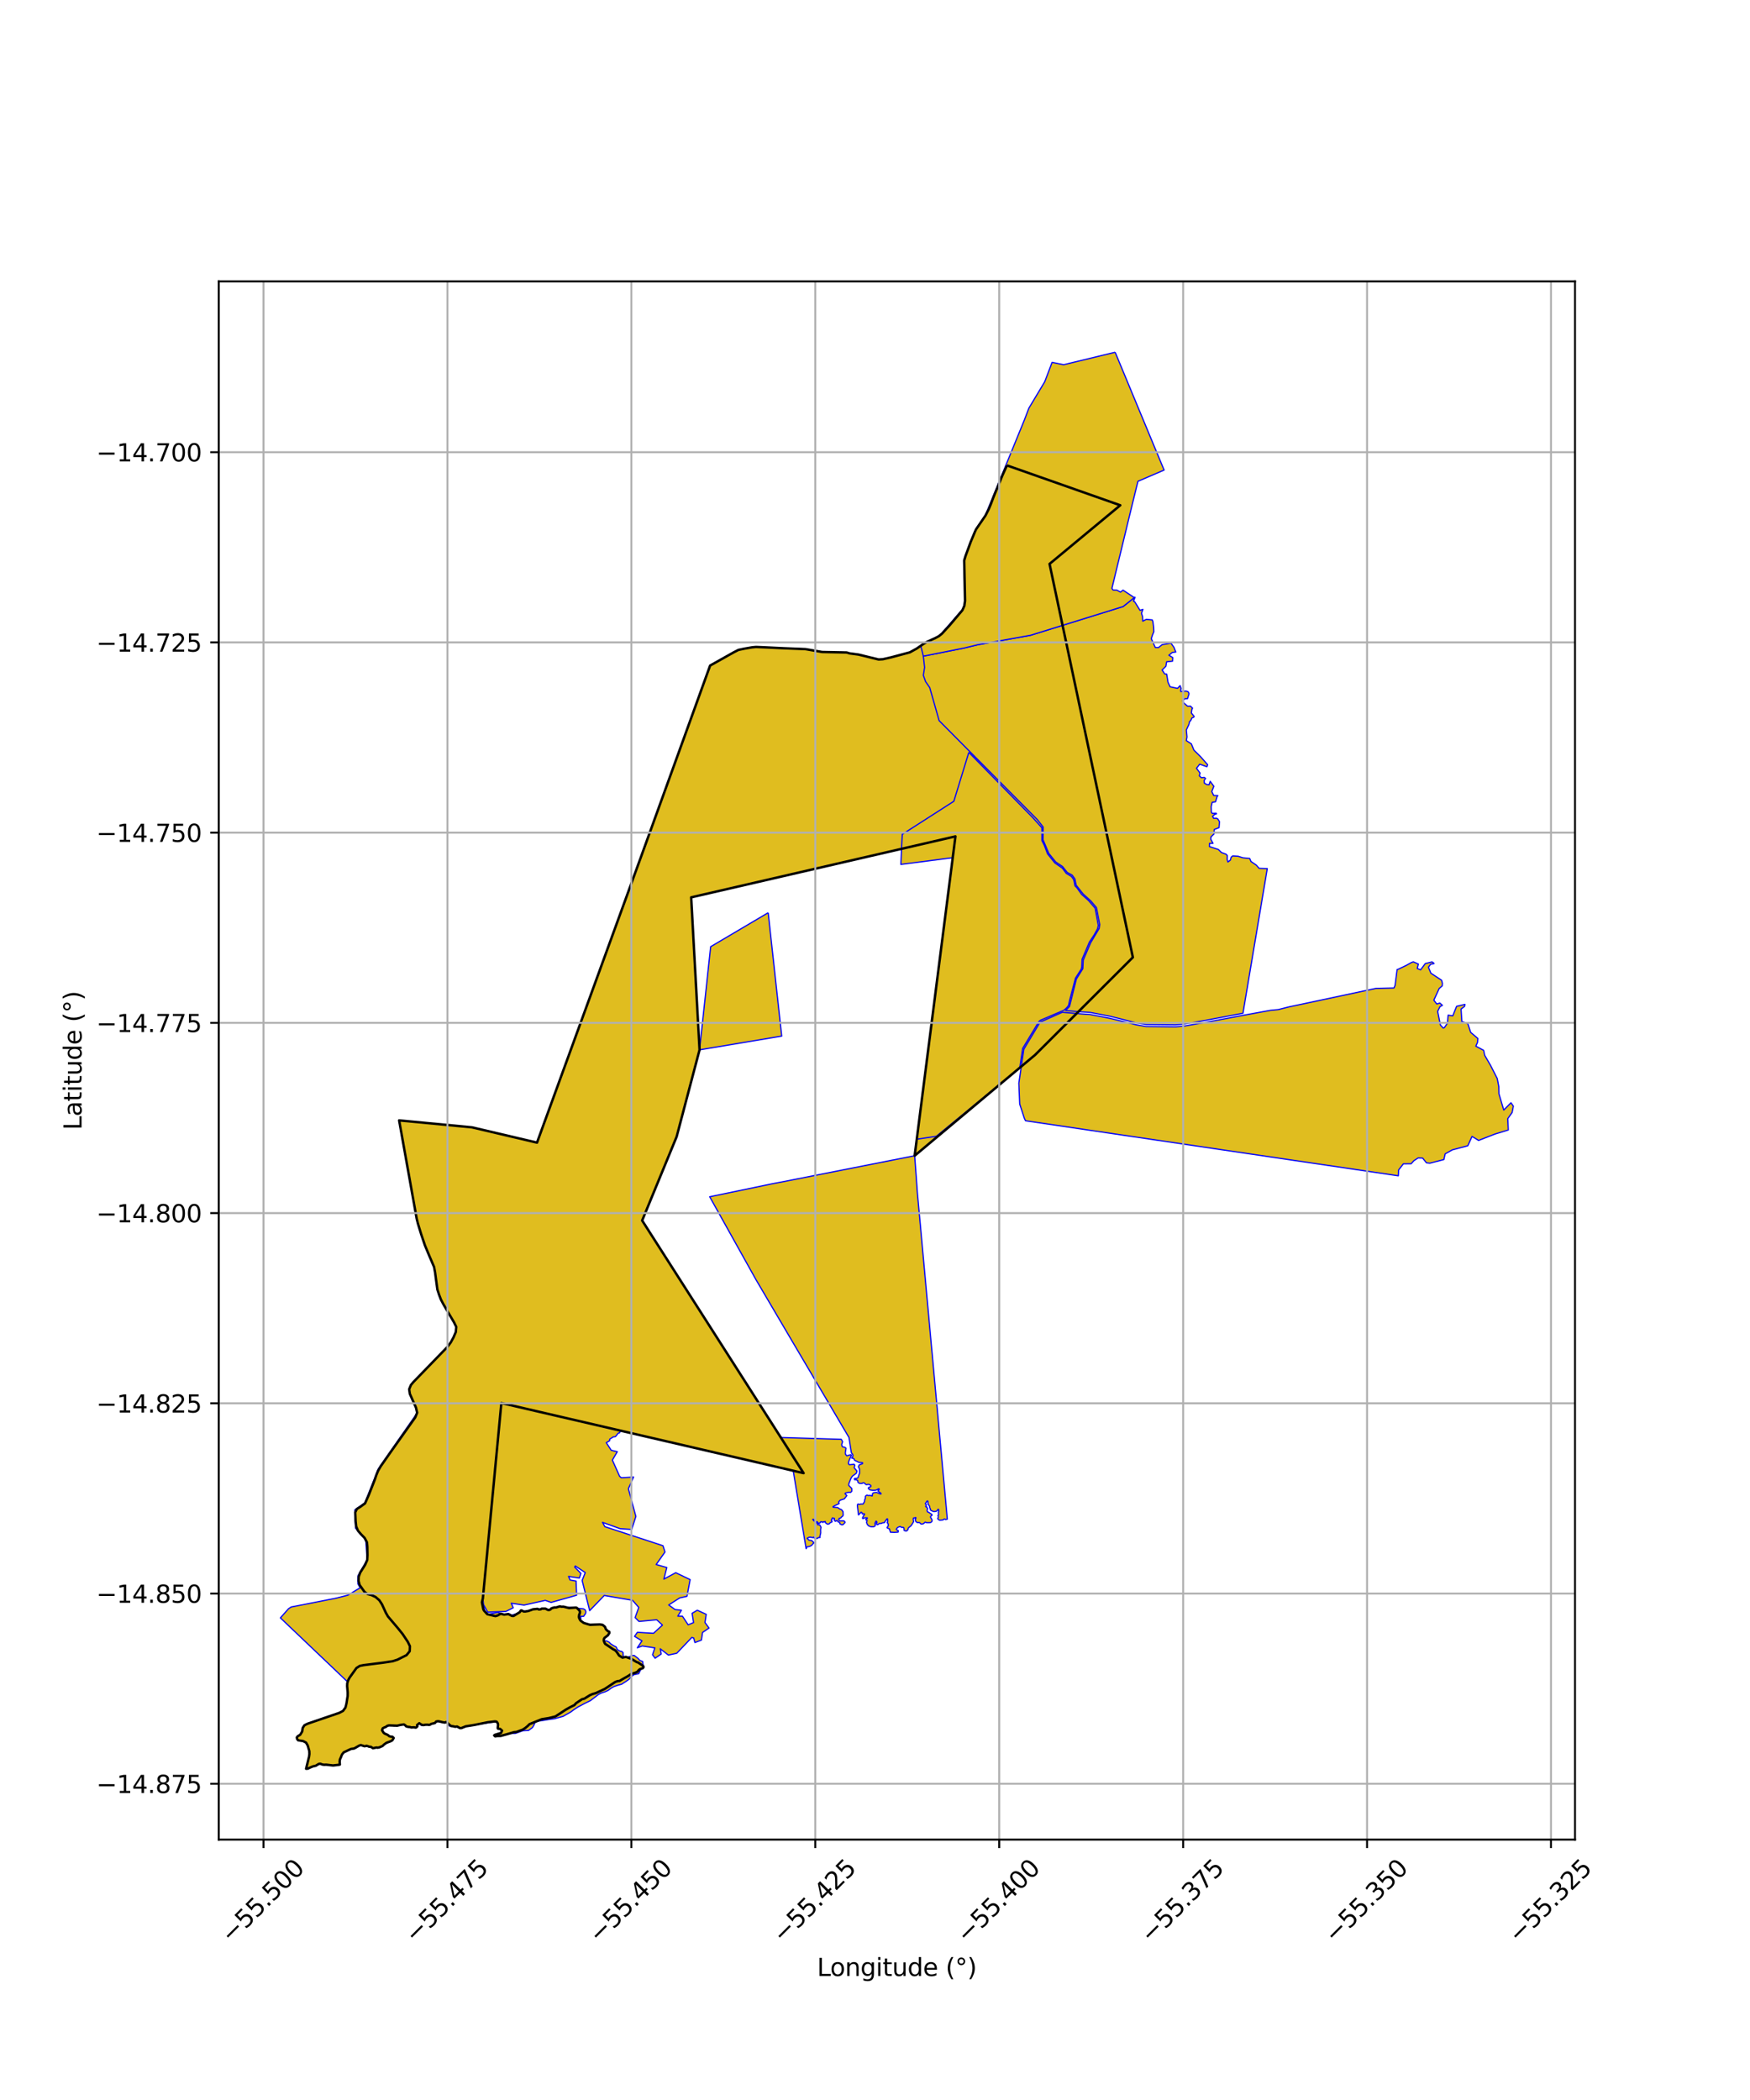 <?xml version="1.0" encoding="utf-8" standalone="no"?>
<!DOCTYPE svg PUBLIC "-//W3C//DTD SVG 1.1//EN"
  "http://www.w3.org/Graphics/SVG/1.1/DTD/svg11.dtd">
<svg xmlns:xlink="http://www.w3.org/1999/xlink" width="720pt" height="864pt" viewBox="0 0 720 864" xmlns="http://www.w3.org/2000/svg" version="1.1">
 <defs>
  <style type="text/css">*{stroke-linejoin: round; stroke-linecap: butt}</style>
 </defs>
 <g id="figure_1">
  <g id="patch_1">
   <path d="M 0 864 
L 720 864 
L 720 0 
L 0 0 
z
" style="fill: #ffffff"/>
  </g>
  <g id="axes_1">
   <g id="patch_2">
    <path d="M 90 756.86 
L 648 756.86 
L 648 115.78 
L 90 115.78 
z
" style="fill: #ffffff"/>
   </g>
   <g id="PatchCollection_1">
    <path d="M 179.226 580.403 
L 195.564 646.874 
L 199.842 664.397 
L 204.855 663.359 
L 205.682 663.709 
L 206.276 664.298 
L 206.985 664.649 
L 207.574 664.645 
L 208.513 664.046 
L 208.984 663.923 
L 209.692 664.037 
L 210.148 664.377 
L 210.756 664.505 
L 211.343 664.263 
L 212.285 664.02 
L 212.874 664.015 
L 213.702 664.484 
L 214.414 665.073 
L 214.891 665.782 
L 215.363 666.016 
L 215.834 665.894 
L 216.655 665.295 
L 217.237 664.342 
L 217.821 663.507 
L 218.525 663.028 
L 219.349 662.903 
L 220.53 663.132 
L 221.591 663.243 
L 222.651 663.117 
L 223.827 662.635 
L 224.767 662.391 
L 225.71 662.266 
L 226.533 662.022 
L 227.358 662.017 
L 227.953 662.843 
L 227.841 663.675 
L 227.963 664.386 
L 228.436 664.501 
L 229.261 664.495 
L 229.853 664.966 
L 230.212 665.676 
L 230.687 666.147 
L 231.277 666.261 
L 232.101 666.136 
L 232.453 665.897 
L 232.566 665.184 
L 232.326 664.593 
L 231.379 663.888 
L 230.549 663.3 
L 230.073 662.591 
L 230.069 661.998 
L 230.654 661.401 
L 231.597 661.275 
L 233.011 661.266 
L 235.251 661.369 
L 236.43 661.48 
L 237.728 661.708 
L 238.908 661.818 
L 240.087 661.928 
L 240.797 662.398 
L 241.038 663.108 
L 240.925 663.822 
L 240.109 665.013 
L 238.945 665.004 
L 238.939 666.445 
L 238.71 667.277 
L 238.716 668.227 
L 239.427 668.815 
L 240.49 669.045 
L 241.2 669.515 
L 241.675 670.104 
L 242.151 670.694 
L 243.097 671.163 
L 244.051 671.038 
L 244.859 670.32 
L 245.56 669.365 
L 246.146 668.887 
L 246.853 668.764 
L 247.21 669.354 
L 247.336 670.54 
L 247.23 672.32 
L 247.242 673.981 
L 247.721 675.165 
L 249.607 675.152 
L 250.553 675.62 
L 251.266 676.326 
L 252.568 677.147 
L 253.515 677.616 
L 253.993 678.681 
L 254.94 679.267 
L 255.885 679.498 
L 256.359 679.969 
L 256.367 681.037 
L 256.607 681.748 
L 257.197 681.862 
L 258.022 681.856 
L 259.316 681.491 
L 260.021 681.13 
L 260.964 681.124 
L 262.504 682.3 
L 263.217 683.125 
L 264.4 683.591 
L 264.566 684.994 
L 262.774 688.624 
L 260.891 688.992 
L 260.187 689.471 
L 259.601 689.951 
L 258.782 690.905 
L 257.609 691.744 
L 255.732 692.944 
L 254.32 693.31 
L 252.556 693.915 
L 251.499 694.516 
L 250.209 695.474 
L 248.917 696.076 
L 247.388 696.561 
L 246.213 697.163 
L 242.931 699.677 
L 240.698 700.761 
L 237.762 702.324 
L 236.119 703.403 
L 234.829 704.361 
L 231.659 706.163 
L 228.129 707.137 
L 226.127 707.388 
L 222.639 707.971 
L 220.946 708.136 
L 220.123 708.498 
L 219.776 709.568 
L 219.078 710.759 
L 217.436 711.958 
L 215.121 712.07 
L 212.022 713.181 
L 210.136 713.194 
L 208.252 713.445 
L 207.073 713.453 
L 206.482 713.338 
L 206.598 712.981 
L 207.421 712.62 
L 208.361 712.257 
L 210.126 711.771 
L 210.476 711.293 
L 210.118 710.703 
L 208.351 710.715 
L 207.641 710.364 
L 207.755 709.888 
L 208.104 709.055 
L 208.331 707.867 
L 208.092 707.394 
L 207.385 707.399 
L 204.09 708.134 
L 202.913 708.498 
L 200.44 708.871 
L 194.637 709.739 
L 192.281 709.992 
L 189.923 709.771 
L 188.504 709.069 
L 184.757 710.114 
L 185.184 706.363 
L 184.476 706.249 
L 183.773 706.847 
L 182.715 707.21 
L 180.356 706.989 
L 177.302 708.552 
L 176.945 708.198 
L 176.824 707.606 
L 176.232 707.254 
L 175.289 707.261 
L 174.468 707.86 
L 174.237 708.573 
L 174.243 709.404 
L 173.657 710.001 
L 173.066 709.649 
L 172.59 709.059 
L 171.407 708.474 
L 170.346 708.481 
L 169.052 708.846 
L 167.167 708.978 
L 165.399 708.99 
L 162.074 710.125 
L 115.364 665.64 
L 118.711 661.872 
L 119.788 661.165 
L 137.931 657.606 
L 143.086 656.322 
L 148.158 653.252 
L 147.24 651.652 
L 147.261 648.309 
L 151.021 641.842 
L 150.482 633.585 
L 146.283 628.717 
L 145.971 621.21 
L 150.156 618.272 
L 155.652 604.317 
L 171.395 581.677 
L 179.226 580.403 
" clip-path="url(#p0e92fe0238)" style="fill: #e0bd1f; stroke: #0000ff; stroke-width: 0.5"/>
    <path d="M 206.276 577.244 
L 255.228 588.605 
L 254.947 589.476 
L 254.354 589.649 
L 253.21 591.079 
L 252.336 591.179 
L 250.873 592.088 
L 250.803 592.762 
L 249.442 593.555 
L 251.473 596.685 
L 253.97 597.267 
L 251.947 600.725 
L 254.932 607.404 
L 255.644 607.998 
L 260.664 607.701 
L 258.539 612.508 
L 261.61 623.903 
L 259.905 629.26 
L 255.125 628.934 
L 247.874 626.335 
L 248.869 628.124 
L 272.766 635.954 
L 273.587 638.553 
L 269.962 643.699 
L 274.346 644.926 
L 273.128 649.696 
L 278.022 647.057 
L 283.935 649.89 
L 282.643 656.772 
L 279.656 657.422 
L 275.122 660.328 
L 277.725 662.197 
L 280.361 662.493 
L 278.86 664.929 
L 280.78 664.96 
L 283.127 668.492 
L 285.353 667.578 
L 284.746 663.765 
L 286.88 662.492 
L 290.553 664.173 
L 290.041 667.545 
L 291.709 669.825 
L 289.042 671.64 
L 288.573 674.788 
L 285.901 675.795 
L 285.397 673.912 
L 284.636 673.692 
L 278.43 680.204 
L 274.997 680.947 
L 271.637 678.356 
L 272.049 680.502 
L 269.53 682.242 
L 268.479 680.827 
L 269.426 677.975 
L 267.126 677.632 
L 264.254 677.204 
L 262.208 677.951 
L 264.123 675.092 
L 261.059 673.242 
L 262.238 671.587 
L 268.864 671.99 
L 272.545 668.611 
L 270.208 666.427 
L 262.89 667.107 
L 261.303 665.529 
L 262.803 661.34 
L 260.24 658.411 
L 248.617 656.426 
L 242.604 662.665 
L 239.51 650.245 
L 240.783 647.002 
L 236.701 644.29 
L 236.436 644.741 
L 238.999 647.329 
L 238.343 649.265 
L 233.918 648.577 
L 234.553 650.055 
L 237.011 650.487 
L 237.23 656.325 
L 226.757 659.273 
L 224.34 658.436 
L 215.602 660.383 
L 210.372 659.611 
L 211.144 661.492 
L 208.118 662.995 
L 200.663 663.271 
L 198.945 660.183 
L 198.662 657.642 
L 206.276 577.244 
" clip-path="url(#p0e92fe0238)" style="fill: #e0bd1f; stroke: #0000ff; stroke-width: 0.5"/>
    <path d="M 321.246 591.414 
L 346.144 592.183 
L 346.683 593.166 
L 346.308 594.24 
L 346.416 594.935 
L 346.789 595.351 
L 347.554 595.426 
L 348.072 595.849 
L 347.809 597.53 
L 347.792 597.738 
L 347.833 598.025 
L 347.846 598.297 
L 348.394 598.966 
L 349.996 598.509 
L 350.228 598.638 
L 350.232 598.937 
L 349.476 600.518 
L 349.117 601.518 
L 349.061 602.216 
L 349.468 602.645 
L 351.402 602.439 
L 351.709 602.84 
L 351.428 603.855 
L 352.555 605.21 
L 352.319 606.143 
L 350.694 607.314 
L 350.148 608.149 
L 349.212 610.489 
L 349.191 611.129 
L 350.448 612.401 
L 350.443 613.554 
L 349.95 614.03 
L 349.379 613.94 
L 347.902 614.242 
L 347.663 614.557 
L 348.421 615.315 
L 347.388 616.671 
L 345.679 617.225 
L 345.048 617.934 
L 345.234 618.604 
L 343.084 619.657 
L 342.701 619.927 
L 342.731 620.033 
L 342.955 620.156 
L 344.623 620.232 
L 345.557 620.873 
L 346.223 621.102 
L 346.85 621.953 
L 346.911 623.385 
L 346.659 623.835 
L 346.206 624.126 
L 345.905 624.553 
L 345.742 624.598 
L 345.395 624.655 
L 345.149 624.848 
L 345.109 625.067 
L 345.377 625.661 
L 345.575 625.718 
L 347.119 625.718 
L 347.473 625.92 
L 347.695 626.354 
L 347.382 626.732 
L 346.831 627.289 
L 346.361 627.368 
L 345.61 627.008 
L 345.543 626.53 
L 344.642 625.972 
L 344.549 625.613 
L 344.116 625.6 
L 343.825 625.887 
L 343.583 625.835 
L 343.19 625.321 
L 343.369 624.917 
L 343.298 624.714 
L 342.474 624.504 
L 342.235 624.916 
L 342.353 625.177 
L 341.999 625.374 
L 341.987 625.481 
L 342.346 626.012 
L 342.214 626.235 
L 341.561 626.458 
L 341.425 626.586 
L 341.375 626.822 
L 340.749 627.085 
L 340.538 627.082 
L 340.341 627.029 
L 339.663 626.547 
L 339.53 626.228 
L 339.546 626.001 
L 339.451 625.962 
L 339.13 626.169 
L 338.828 626.078 
L 338.697 626.131 
L 338.672 626.297 
L 338.494 626.365 
L 338.183 626.142 
L 338.033 626.084 
L 337.611 626.124 
L 337.527 626.394 
L 337.304 626.578 
L 336.772 626.796 
L 336.223 626.05 
L 335.655 626.079 
L 335.123 625.573 
L 334.666 625.092 
L 334.367 625.127 
L 334.916 625.756 
L 335.195 625.808 
L 335.405 626.119 
L 335.748 626.272 
L 336.367 626.923 
L 336.477 627.374 
L 336.659 627.39 
L 337.14 627.311 
L 337.335 627.517 
L 337.792 628.343 
L 337.636 629.373 
L 337.664 630.689 
L 337.353 632.019 
L 337.389 632.574 
L 336.774 632.578 
L 336.251 632.969 
L 335.096 632.835 
L 334.677 632.431 
L 334.339 632.66 
L 333.62 632.439 
L 332.838 632.484 
L 332.09 632.876 
L 332.117 632.959 
L 332.732 633.526 
L 332.847 633.658 
L 332.94 633.696 
L 333.753 633.762 
L 334.18 634.021 
L 334.894 634.726 
L 334.807 634.93 
L 334.614 634.958 
L 334.494 635.118 
L 333.913 635.818 
L 333.202 636.172 
L 332.797 636.305 
L 332.054 636.379 
L 331.869 636.59 
L 331.894 636.818 
L 331.688 637.086 
L 331.661 637.184 
L 326.349 605.105 
L 330.628 606.097 
L 321.246 591.414 
" clip-path="url(#p0e92fe0238)" style="fill: #e0bd1f; stroke: #0000ff; stroke-width: 0.5"/>
    <path d="M 376.316 475.497 
L 377.435 490.741 
L 389.759 625.027 
L 389.052 625.201 
L 388.729 625.003 
L 388.378 625.013 
L 388.016 625.327 
L 387.935 625.366 
L 386.633 625.468 
L 386.279 625.315 
L 385.823 624.934 
L 385.801 624.664 
L 386.046 624.299 
L 386.059 624.029 
L 385.884 623.52 
L 386.138 623.342 
L 386.115 622.824 
L 386.036 622.34 
L 386.186 621.962 
L 386.225 621.304 
L 386.168 621.001 
L 385.864 621.013 
L 385.752 621.22 
L 385.497 621.607 
L 385.062 621.836 
L 384.275 621.9 
L 383.976 621.874 
L 383.359 621.579 
L 382.866 621.311 
L 382.784 621.226 
L 382.775 620.76 
L 382.513 620.307 
L 382.443 619.666 
L 382.255 619.405 
L 381.833 618.881 
L 381.803 618.514 
L 381.784 617.709 
L 381.614 617.513 
L 381.377 617.616 
L 380.929 618.322 
L 380.708 618.583 
L 380.791 618.81 
L 381.113 619.041 
L 381.181 619.272 
L 380.968 619.488 
L 380.842 619.791 
L 380.976 619.977 
L 381.386 620.011 
L 381.388 620.291 
L 381.514 620.501 
L 381.663 620.715 
L 381.414 621.394 
L 381.491 621.738 
L 381.646 622.051 
L 381.884 622.152 
L 382.127 622.219 
L 382.764 622.676 
L 383.173 622.917 
L 383.437 623.105 
L 383.395 623.514 
L 383.136 623.644 
L 382.834 624.019 
L 382.878 624.346 
L 383.132 624.648 
L 383.451 625.34 
L 383.477 625.825 
L 383.21 626.208 
L 382.802 626.432 
L 382.365 626.487 
L 381.525 626.482 
L 381.247 626.488 
L 380.706 626.24 
L 380.527 626.32 
L 380.322 626.541 
L 379.979 626.868 
L 379.541 627.008 
L 379.085 627.062 
L 378.756 626.894 
L 378.381 626.467 
L 378.115 626.422 
L 377.554 626.443 
L 377.17 626.293 
L 376.904 626.084 
L 376.73 625.841 
L 376.6 625.321 
L 376.603 624.983 
L 376.748 624.806 
L 376.846 624.561 
L 376.731 624.334 
L 376.45 624.433 
L 376.309 624.575 
L 375.937 624.512 
L 375.802 624.658 
L 375.726 625.044 
L 375.798 625.568 
L 375.881 626.042 
L 375.304 627.022 
L 374.796 627.766 
L 374.137 628.289 
L 373.754 628.636 
L 373.664 628.778 
L 373.6 629.209 
L 373.201 629.773 
L 372.74 629.923 
L 371.964 629.665 
L 371.909 628.67 
L 371.59 628.374 
L 370.889 628.409 
L 370.49 628.061 
L 370.078 628.111 
L 369.352 628.432 
L 369.054 628.737 
L 368.759 629.174 
L 368.939 629.471 
L 369.182 629.578 
L 369.436 629.627 
L 369.591 629.806 
L 369.503 630.354 
L 368.499 630.431 
L 367.947 630.476 
L 366.344 630.401 
L 366.096 629.574 
L 365.958 629.035 
L 365.567 628.888 
L 365.017 628.618 
L 364.939 628.5 
L 365.147 628.187 
L 365.439 627.856 
L 365.418 626.913 
L 365.028 626.504 
L 365.019 626.355 
L 365.206 626.116 
L 365.199 625.046 
L 365.026 624.865 
L 364.803 625.052 
L 364.239 625.818 
L 363.89 626.455 
L 362.99 626.574 
L 362.513 626.815 
L 361.831 626.789 
L 361.098 627.314 
L 360.938 627.193 
L 360.649 627.206 
L 360.57 626.777 
L 360.794 626.517 
L 360.73 626.106 
L 360.532 625.85 
L 360.295 625.919 
L 360.222 626.341 
L 359.976 626.63 
L 360.027 626.948 
L 360.096 627.669 
L 359.935 627.93 
L 359.343 628.168 
L 358.369 628.162 
L 357.749 627.95 
L 357.293 627.715 
L 356.814 627.166 
L 356.571 626.489 
L 356.527 626.242 
L 356.7 625.888 
L 356.718 625.528 
L 356.215 625.28 
L 356.207 625.168 
L 356.748 624.781 
L 356.881 624.547 
L 356.641 624.468 
L 356.248 624.508 
L 355.725 624.499 
L 355.36 624.689 
L 355.08 624.813 
L 354.914 624.768 
L 354.891 624.412 
L 355.403 623.446 
L 355.721 623.069 
L 355.568 622.792 
L 355.229 622.794 
L 355.022 622.897 
L 354.774 622.889 
L 354.576 622.268 
L 354.249 622.164 
L 354 622.466 
L 353.253 623.264 
L 353.206 623.296 
L 352.751 619.472 
L 352.805 619.069 
L 352.89 618.869 
L 353.115 618.776 
L 353.332 618.88 
L 353.591 619.008 
L 353.869 618.879 
L 354.071 618.792 
L 355.113 618.791 
L 355.697 617.775 
L 355.763 616.972 
L 356 616.619 
L 356.052 615.589 
L 356.521 615.183 
L 356.882 615.18 
L 357.19 615.305 
L 358.128 615.251 
L 358.644 615.478 
L 358.903 615.41 
L 358.941 614.658 
L 359.051 614.46 
L 359.371 614.184 
L 360.052 614.069 
L 360.755 614.052 
L 362.236 614.693 
L 362.483 614.654 
L 362.453 614.382 
L 361.54 613.71 
L 361.242 613.455 
L 361.276 613.35 
L 361.606 612.942 
L 361.741 612.757 
L 361.602 612.518 
L 361.352 612.569 
L 360.909 612.898 
L 360.154 613.132 
L 359.01 613.158 
L 357.95 612.996 
L 357.297 612.488 
L 357.26 612.187 
L 357.643 611.834 
L 358.064 611.8 
L 358.336 611.51 
L 358.311 611.176 
L 357.562 610.739 
L 357.035 610.717 
L 356.781 610.804 
L 356.33 610.818 
L 355.753 610.293 
L 355.48 610.073 
L 355.02 610.076 
L 354.721 610.29 
L 353.888 610.354 
L 353.299 610.134 
L 352.926 609.782 
L 352.904 609.149 
L 352.269 608.815 
L 351.589 608.786 
L 351.51 608.315 
L 351.996 608.26 
L 352.49 608.219 
L 352.861 608.085 
L 353.141 607.662 
L 353.27 607.088 
L 353.685 606.061 
L 353.655 604.473 
L 353.165 603.45 
L 353.528 602.7 
L 354.186 602.428 
L 354.779 602.25 
L 354.938 602.026 
L 354.872 601.816 
L 354.653 601.764 
L 353.448 601.689 
L 352.517 601.226 
L 351.616 600.818 
L 351.32 600.125 
L 350.45 599.872 
L 350.834 599.283 
L 350.927 598.736 
L 350.707 598.23 
L 350.422 597.947 
L 350.24 597.474 
L 349.277 591.398 
L 325.794 551.591 
L 311.025 526.492 
L 291.994 492.39 
L 317.248 487.134 
L 318.001 486.976 
L 321.735 486.278 
L 376.316 475.497 
" clip-path="url(#p0e92fe0238)" style="fill: #e0bd1f; stroke: #0000ff; stroke-width: 0.5"/>
    <path d="M 414.28 191.475 
L 460.91 207.883 
L 431.815 232.01 
L 463.657 382.044 
L 466.09 393.879 
L 425.857 434.028 
L 376.316 475.497 
L 393.1 344.115 
L 284.369 369.199 
L 287.816 431.939 
L 278.396 467.65 
L 264.206 502.156 
L 330.628 606.097 
L 206.276 577.244 
L 198.662 657.642 
L 198.278 659.237 
L 198.558 660.921 
L 198.567 661.012 
L 198.597 661.155 
L 198.63 661.283 
L 198.667 661.444 
L 198.719 661.641 
L 198.778 661.844 
L 198.85 662.064 
L 198.946 662.299 
L 199.089 662.59 
L 199.287 662.822 
L 199.483 662.991 
L 199.596 663.093 
L 199.684 663.242 
L 199.832 663.514 
L 200.072 663.856 
L 200.508 664.142 
L 200.93 664.252 
L 201.253 664.288 
L 201.546 664.326 
L 201.821 664.384 
L 202.131 664.496 
L 202.493 664.64 
L 202.903 664.794 
L 203.348 664.894 
L 203.828 664.911 
L 204.303 664.823 
L 204.734 664.65 
L 205.06 664.506 
L 205.391 664.33 
L 205.687 664.118 
L 205.85 663.985 
L 205.975 663.945 
L 206.112 663.941 
L 206.397 664.033 
L 206.863 664.212 
L 207.4 664.306 
L 207.893 664.239 
L 208.274 664.172 
L 208.605 664.108 
L 208.932 664.042 
L 209.146 664.073 
L 209.409 664.192 
L 209.762 664.377 
L 210.143 664.509 
L 210.602 664.823 
L 211.283 664.858 
L 211.874 664.523 
L 212.171 664.273 
L 212.428 664.169 
L 212.859 664.019 
L 213.415 663.75 
L 213.864 663.287 
L 214.065 662.873 
L 214.281 662.609 
L 214.348 662.553 
L 214.452 662.547 
L 214.647 662.574 
L 214.912 662.722 
L 215.38 662.994 
L 216.045 663.026 
L 216.717 662.915 
L 217.367 662.809 
L 217.918 662.585 
L 218.33 662.379 
L 218.826 662.219 
L 219.301 662.116 
L 220.647 661.906 
L 220.872 661.865 
L 221.141 661.935 
L 221.753 662.201 
L 222.545 662.084 
L 222.877 661.838 
L 223.335 661.83 
L 224.215 661.788 
L 224.299 661.803 
L 224.426 661.846 
L 225.392 662.358 
L 225.888 662.395 
L 226.411 662.221 
L 226.79 661.838 
L 226.869 661.713 
L 227.772 661.405 
L 228.097 661.334 
L 228.414 661.366 
L 228.852 661.342 
L 229.221 661.212 
L 229.5 661.099 
L 229.822 661.029 
L 230.145 660.943 
L 230.422 660.919 
L 231.111 661.054 
L 231.77 661.009 
L 232.383 661.172 
L 233.01 661.265 
L 233.463 661.397 
L 233.722 661.537 
L 234.131 661.601 
L 235.707 661.421 
L 236.858 661.399 
L 237.266 661.483 
L 237.476 661.665 
L 237.828 662.027 
L 238.22 662.42 
L 238.466 662.684 
L 238.561 662.861 
L 238.603 663.057 
L 238.609 663.291 
L 238.595 663.557 
L 238.51 663.889 
L 238.303 664.268 
L 238.219 664.686 
L 238.193 665.08 
L 238.23 665.563 
L 238.412 666.021 
L 238.619 666.44 
L 238.945 666.838 
L 239.569 667.321 
L 239.835 667.528 
L 240.164 667.717 
L 240.487 667.801 
L 240.965 667.893 
L 241.124 667.955 
L 241.343 668.058 
L 241.604 668.161 
L 242.39 668.452 
L 242.764 668.491 
L 243.35 668.457 
L 244.016 668.48 
L 244.738 668.456 
L 245.725 668.407 
L 246.754 668.331 
L 247.581 668.418 
L 247.852 668.502 
L 248.16 668.69 
L 248.759 669.188 
L 248.915 669.339 
L 249.268 670.297 
L 249.605 670.676 
L 250.014 671.035 
L 250.636 671.323 
L 250.66 671.352 
L 250.732 671.814 
L 250.294 672.609 
L 250.091 672.836 
L 249.835 673.036 
L 249.494 673.225 
L 249.097 673.494 
L 248.727 673.867 
L 248.472 674.336 
L 248.399 674.971 
L 248.57 675.483 
L 248.745 675.915 
L 249.023 676.372 
L 249.83 676.841 
L 250.138 677.057 
L 250.441 677.307 
L 250.82 677.586 
L 251.182 677.785 
L 251.468 677.979 
L 251.774 678.282 
L 252.215 678.528 
L 252.573 678.681 
L 252.888 678.865 
L 253.157 679.021 
L 253.345 679.192 
L 253.559 679.445 
L 253.766 679.714 
L 253.977 680.029 
L 254.207 680.362 
L 254.432 680.73 
L 254.735 681.166 
L 255.533 681.709 
L 256.098 681.991 
L 257.085 681.783 
L 257.402 681.706 
L 257.496 681.702 
L 257.964 681.855 
L 258.214 681.92 
L 258.48 682.026 
L 258.795 682.159 
L 259.092 682.241 
L 259.304 682.286 
L 259.48 682.359 
L 259.714 682.477 
L 259.993 682.655 
L 260.231 682.846 
L 260.51 683.111 
L 260.863 683.327 
L 261.145 683.489 
L 261.491 683.692 
L 261.945 683.824 
L 262.298 683.902 
L 262.524 684 
L 262.756 684.166 
L 263.34 684.506 
L 263.606 684.638 
L 263.824 684.812 
L 264.555 685.371 
L 264.779 685.85 
L 264.712 685.997 
L 264.562 686.24 
L 264.359 686.393 
L 263.942 686.521 
L 263.257 686.741 
L 262.723 687.207 
L 262.456 687.596 
L 262.252 687.798 
L 261.904 688.006 
L 261.438 688.181 
L 260.992 688.311 
L 260.531 688.424 
L 260.039 688.565 
L 259.585 688.782 
L 259.037 689.206 
L 258.778 689.354 
L 258.505 689.52 
L 258.122 689.72 
L 257.634 689.96 
L 257.153 690.217 
L 256.672 690.53 
L 256.223 690.804 
L 255.833 691.058 
L 255.414 691.349 
L 255.052 691.571 
L 254.834 691.645 
L 254.422 691.627 
L 253.934 691.719 
L 253.112 692.023 
L 252.525 692.419 
L 252.169 692.677 
L 251.848 692.911 
L 251.508 693.13 
L 251.13 693.336 
L 250.754 693.578 
L 250.399 693.877 
L 250.113 694.09 
L 249.798 694.282 
L 249.437 694.493 
L 249.103 694.706 
L 248.805 694.885 
L 248.102 695.176 
L 247.791 695.32 
L 247.337 695.54 
L 247.087 695.645 
L 246.773 695.8 
L 246.47 695.961 
L 245.518 696.444 
L 245.265 696.572 
L 245.107 696.608 
L 244.634 696.722 
L 244.185 696.838 
L 243.738 696.995 
L 243.22 697.194 
L 242.715 697.443 
L 241.929 697.973 
L 241.65 698.184 
L 241.329 698.326 
L 240.77 698.763 
L 240.596 698.854 
L 240.37 698.903 
L 239.971 698.942 
L 239.477 699.098 
L 239.045 699.377 
L 238.736 699.63 
L 238.49 699.824 
L 238.193 699.967 
L 237.824 700.144 
L 237.462 700.381 
L 237.034 700.722 
L 236.313 701.531 
L 235.856 701.785 
L 235.298 702.041 
L 234.723 702.305 
L 234.057 702.638 
L 233.399 702.994 
L 232.803 703.385 
L 232.224 703.782 
L 231.672 704.218 
L 231.187 704.613 
L 230.783 704.903 
L 230.417 705.13 
L 230.027 705.366 
L 229.665 705.608 
L 229.385 705.786 
L 229.097 705.929 
L 228.813 706.089 
L 228.508 706.2 
L 228.235 706.279 
L 227.95 706.304 
L 227.584 706.368 
L 227.19 706.465 
L 225.815 706.868 
L 224.014 707.169 
L 223.655 707.196 
L 223.26 707.238 
L 222.872 707.342 
L 220.186 708.371 
L 218.71 708.86 
L 218.197 709.109 
L 217.831 709.387 
L 217.08 710.148 
L 216.095 710.963 
L 215.044 711.637 
L 213.933 712.064 
L 213.035 712.362 
L 212.464 712.587 
L 211.498 712.658 
L 210.763 712.892 
L 208.629 713.496 
L 205.972 714.227 
L 204.737 714.235 
L 203.755 714.406 
L 203.315 713.989 
L 203.661 713.741 
L 206.119 712.995 
L 206.567 712.042 
L 205.801 711.347 
L 205.128 711.286 
L 204.909 711.234 
L 204.773 710.998 
L 204.913 709.581 
L 204.758 708.928 
L 204.306 708.337 
L 203.639 708.236 
L 201.488 708.549 
L 200.749 708.572 
L 196.628 709.478 
L 196.333 709.53 
L 195.863 709.589 
L 195.531 709.682 
L 195.169 709.695 
L 194.602 709.79 
L 194.091 709.911 
L 193.588 710.046 
L 193.132 710.137 
L 192.653 710.159 
L 192.197 710.22 
L 191.603 710.264 
L 191.045 710.514 
L 190.619 710.698 
L 190.201 710.829 
L 189.863 710.971 
L 189.536 711.03 
L 189.241 710.999 
L 189.037 710.871 
L 188.704 710.533 
L 188.057 710.334 
L 187.561 710.448 
L 187.284 710.449 
L 186.92 710.331 
L 186.49 710.253 
L 186.009 710.216 
L 185.705 710.225 
L 185.633 710.19 
L 185.537 710.129 
L 185.387 710.027 
L 185.213 709.897 
L 185.02 709.777 
L 184.837 709.63 
L 184.646 709.414 
L 184.413 709.149 
L 184.132 708.831 
L 183.459 708.521 
L 183.029 708.725 
L 182.294 708.671 
L 181.964 708.538 
L 181.466 708.369 
L 180.872 708.267 
L 180.199 708.158 
L 179.452 708.289 
L 179.11 708.748 
L 178.922 708.907 
L 178.31 709.041 
L 177.442 709.253 
L 176.928 709.601 
L 176.496 709.666 
L 175.755 709.589 
L 174.891 709.623 
L 174.252 709.76 
L 173.726 709.691 
L 173.228 709.463 
L 172.497 708.985 
L 171.591 709.727 
L 171.718 710.279 
L 171.24 710.755 
L 170.912 710.785 
L 170.294 710.667 
L 169.627 710.702 
L 169.186 710.73 
L 168.67 710.549 
L 168.192 710.55 
L 167.908 710.49 
L 167.583 710.439 
L 167.334 710.412 
L 167.081 710.264 
L 166.745 709.832 
L 166.139 709.475 
L 165.533 709.536 
L 165.082 709.617 
L 164.591 709.717 
L 164.114 709.852 
L 163.74 709.962 
L 163.419 710 
L 163.114 709.979 
L 162.791 709.947 
L 162.317 709.915 
L 161.781 709.928 
L 161.255 709.915 
L 160.685 709.857 
L 160.048 709.869 
L 159.364 710.055 
L 158.898 710.399 
L 158.626 710.562 
L 158.102 710.737 
L 157.466 711.083 
L 157.182 711.85 
L 157.494 712.452 
L 157.788 712.84 
L 158.157 713.182 
L 158.601 713.433 
L 159.122 713.612 
L 159.406 713.693 
L 159.57 713.826 
L 159.799 714.034 
L 160.187 714.348 
L 160.782 714.503 
L 161.256 714.507 
L 161.468 714.55 
L 161.677 714.727 
L 161.925 714.948 
L 161.963 715.048 
L 161.879 715.28 
L 161.616 715.698 
L 161.372 716.056 
L 161.057 716.272 
L 160.618 716.448 
L 160.117 716.599 
L 159.591 716.795 
L 159.005 717.039 
L 158.484 717.348 
L 158.012 717.742 
L 157.637 718.114 
L 157.344 718.375 
L 156.974 718.554 
L 156.489 718.722 
L 156.054 718.923 
L 155.688 719.038 
L 155.371 719.064 
L 154.971 718.969 
L 154.424 719.019 
L 153.976 719.156 
L 153.632 719.275 
L 153.456 719.275 
L 153.308 719.192 
L 153.033 718.926 
L 152.55 718.675 
L 152.114 718.685 
L 151.893 718.661 
L 151.47 718.459 
L 150.8 718.278 
L 150.287 718.429 
L 150 718.47 
L 149.615 718.356 
L 149.107 718.124 
L 148.452 717.972 
L 147.782 718.192 
L 147.292 718.503 
L 146.873 718.835 
L 146.587 719.077 
L 146.402 719.157 
L 146.087 719.21 
L 145.743 719.367 
L 145.532 719.439 
L 145.279 719.448 
L 144.9 719.446 
L 144.48 719.541 
L 144.072 719.696 
L 143.703 719.867 
L 143.347 720.051 
L 142.968 720.26 
L 142.504 720.465 
L 141.955 720.666 
L 141.428 720.958 
L 141.008 721.409 
L 140.711 721.856 
L 140.579 722.265 
L 140.479 722.57 
L 140.345 722.856 
L 140.188 723.164 
L 140.005 723.505 
L 139.838 723.921 
L 139.759 724.361 
L 139.74 724.836 
L 139.765 725.306 
L 139.827 725.808 
L 139.836 725.979 
L 139.826 725.987 
L 139.577 726.06 
L 139.141 726.124 
L 138.546 726.211 
L 137.967 726.354 
L 137.504 726.433 
L 137 726.362 
L 136.419 726.282 
L 135.855 726.179 
L 135.278 726.056 
L 134.678 725.985 
L 134.176 726.038 
L 133.75 726.09 
L 133.38 726.081 
L 133.008 726.06 
L 132.674 725.989 
L 132.293 725.826 
L 131.761 725.646 
L 131.131 725.746 
L 130.682 726.043 
L 130.375 726.298 
L 130.138 726.449 
L 129.865 726.504 
L 129.352 726.565 
L 128.804 726.719 
L 128.29 726.897 
L 127.798 727.106 
L 127.301 727.344 
L 126.928 727.59 
L 126.689 727.671 
L 125.938 727.72 
L 126.204 726.653 
L 126.711 724.946 
L 126.943 723.871 
L 127.148 722.766 
L 127.3 721.659 
L 127.26 720.459 
L 126.951 719.315 
L 126.602 718.154 
L 125.928 716.972 
L 124.708 716.328 
L 123.542 716.195 
L 122.691 716.021 
L 122.248 715.493 
L 122.119 714.835 
L 122.48 714.348 
L 123.516 713.721 
L 124.31 712.409 
L 124.552 710.911 
L 125.234 709.836 
L 126.526 709.193 
L 128.072 708.675 
L 129.627 708.111 
L 131.172 707.55 
L 132.804 707.025 
L 134.453 706.481 
L 136.184 705.896 
L 137.896 705.3 
L 139.564 704.734 
L 141.131 703.912 
L 142.13 702.537 
L 142.546 700.85 
L 142.783 699.194 
L 143.029 697.758 
L 143.046 696.365 
L 142.907 695.045 
L 142.818 693.692 
L 142.876 692.487 
L 143.234 691.343 
L 143.772 690.307 
L 144.657 689.025 
L 145.61 687.618 
L 146.644 686.282 
L 148.022 685.399 
L 149.552 685.097 
L 151.272 684.899 
L 153.158 684.643 
L 154.569 684.458 
L 156.096 684.237 
L 157.79 684.045 
L 159.608 683.802 
L 161.549 683.477 
L 163.522 682.845 
L 165.397 681.951 
L 167.258 680.977 
L 168.567 679.356 
L 168.645 677.287 
L 167.784 675.492 
L 166.735 673.863 
L 165.616 672.244 
L 164.594 670.915 
L 163.765 669.947 
L 162.888 668.92 
L 161.832 667.696 
L 160.708 666.393 
L 159.611 665.049 
L 158.749 663.535 
L 157.979 661.836 
L 157.167 660.085 
L 156.077 658.404 
L 154.528 657.054 
L 152.841 656.271 
L 151.272 655.842 
L 150.039 655.038 
L 148.987 653.604 
L 147.963 652.127 
L 147.528 650.477 
L 147.576 648.705 
L 148.212 646.982 
L 149.123 645.554 
L 150.193 643.849 
L 151.086 641.819 
L 151.19 639.81 
L 151.162 637.967 
L 151.132 636.419 
L 150.967 634.548 
L 149.998 632.736 
L 148.561 631.27 
L 147.277 629.779 
L 146.537 628.027 
L 146.313 625.942 
L 146.214 623.893 
L 146.147 622.223 
L 146.79 620.858 
L 148.352 619.872 
L 150.177 618.544 
L 151.07 616.646 
L 151.783 614.902 
L 152.576 612.971 
L 153.395 610.829 
L 154.219 608.71 
L 154.835 606.875 
L 155.555 605.12 
L 156.642 603.253 
L 157.967 601.302 
L 159.33 599.375 
L 160.713 597.424 
L 162.125 595.431 
L 163.499 593.459 
L 164.867 591.521 
L 165.929 590.006 
L 167.057 588.452 
L 168.334 586.687 
L 169.524 584.965 
L 170.821 583.186 
L 171.631 581.247 
L 171.145 579.151 
L 170.294 577.242 
L 169.468 575.381 
L 168.613 573.453 
L 168.342 571.576 
L 169.056 569.841 
L 170.078 568.613 
L 171.47 567.17 
L 173.102 565.505 
L 174.739 563.801 
L 176.145 562.369 
L 177.671 560.793 
L 179.289 559.124 
L 180.984 557.363 
L 182.568 555.74 
L 184.08 554.158 
L 185.444 552.32 
L 186.586 550.223 
L 187.521 548.048 
L 187.71 545.924 
L 186.777 544.009 
L 185.758 542.221 
L 184.626 540.385 
L 183.402 538.387 
L 182.322 536.426 
L 181.401 534.653 
L 180.641 532.672 
L 179.955 530.554 
L 179.609 528.371 
L 179.334 526.017 
L 179.015 523.595 
L 178.585 521.257 
L 177.677 519.066 
L 176.707 516.882 
L 175.709 514.64 
L 174.845 512.426 
L 174.028 510.091 
L 173.278 507.784 
L 172.583 505.615 
L 171.963 503.502 
L 171.426 501.349 
L 171.044 499.242 
L 170.661 497.001 
L 170.251 494.746 
L 169.866 492.629 
L 169.47 490.413 
L 169.012 488.049 
L 168.595 485.686 
L 168.172 483.289 
L 167.746 480.834 
L 167.276 478.337 
L 166.821 475.82 
L 166.384 473.436 
L 165.942 471.189 
L 165.554 468.845 
L 165.164 466.533 
L 164.72 464.142 
L 164.398 462.114 
L 164.213 460.96 
L 194.176 463.818 
L 220.942 470.108 
L 263.668 352.69 
L 292.161 273.832 
L 293.011 273.387 
L 294.085 272.756 
L 295.231 272.098 
L 296.523 271.343 
L 297.831 270.586 
L 298.888 270.056 
L 299.69 269.628 
L 300.592 269.116 
L 301.827 268.408 
L 303 267.781 
L 303.815 267.389 
L 305.048 267.09 
L 306.158 266.896 
L 307.714 266.631 
L 309.42 266.33 
L 311.045 266.179 
L 312.783 266.207 
L 314.408 266.304 
L 315.095 266.351 
L 316.006 266.403 
L 317.124 266.469 
L 318.256 266.526 
L 318.958 266.558 
L 319.997 266.6 
L 321.332 266.66 
L 322.681 266.716 
L 324.295 266.763 
L 325.995 266.832 
L 327.823 266.899 
L 329.615 266.907 
L 331.431 267.07 
L 333.251 267.367 
L 334.745 267.624 
L 335.58 267.724 
L 336.762 268.002 
L 338.212 268.243 
L 339.754 268.265 
L 341.132 268.302 
L 341.703 268.32 
L 342.759 268.339 
L 343.896 268.353 
L 344.783 268.365 
L 346.031 268.345 
L 346.673 268.339 
L 347.442 268.411 
L 348.351 268.45 
L 349.502 268.811 
L 350.497 268.93 
L 351.72 269.004 
L 353.219 269.306 
L 354.317 269.587 
L 355.333 269.843 
L 356.776 270.191 
L 357.615 270.411 
L 358.59 270.652 
L 359.883 270.978 
L 361.485 271.329 
L 363.221 271.223 
L 365.032 270.863 
L 366.714 270.427 
L 368.365 269.976 
L 370.264 269.47 
L 372.265 268.996 
L 373.311 268.706 
L 374.331 268.39 
L 375.703 267.686 
L 377.177 266.826 
L 377.896 266.324 
L 378.84 265.691 
L 380.053 264.84 
L 381.542 263.999 
L 383.126 263.301 
L 384.865 262.488 
L 386.298 261.719 
L 387.559 260.694 
L 388.377 259.843 
L 388.68 259.523 
L 389.211 258.897 
L 389.981 258.05 
L 390.667 257.304 
L 391.217 256.665 
L 391.817 255.928 
L 392.742 254.838 
L 393.761 253.7 
L 394.811 252.477 
L 395.953 251.065 
L 396.758 249.254 
L 397.039 247.187 
L 396.996 245.076 
L 396.975 243.493 
L 396.925 242.436 
L 396.864 240.917 
L 396.833 239.254 
L 396.782 237.566 
L 396.753 236.651 
L 396.708 235.678 
L 396.687 234.184 
L 396.647 232.385 
L 396.699 230.596 
L 397.234 228.769 
L 397.924 226.818 
L 398.669 224.797 
L 399.389 222.917 
L 399.741 222.039 
L 400.193 220.95 
L 400.778 219.579 
L 401.042 218.955 
L 401.562 217.804 
L 402.499 216.47 
L 403.746 214.876 
L 404.659 213.575 
L 405.443 212.127 
L 406.001 211.11 
L 406.343 210.478 
L 406.73 209.6 
L 407.244 208.412 
L 407.652 207.42 
L 408.118 206.1 
L 408.752 204.51 
L 409.364 202.989 
L 409.95 201.553 
L 410.677 199.814 
L 411.297 198.342 
L 411.906 196.924 
L 412.132 196.388 
L 412.43 195.569 
L 413.003 194.329 
L 413.625 192.931 
L 414.28 191.475 
" clip-path="url(#p0e92fe0238)" style="fill: #e0bd1f; stroke: #0000ff; stroke-width: 0.5"/>
    <path d="M 589.283 395.716 
L 590.02 396.435 
L 588.58 396.76 
L 587.694 397.94 
L 588.717 400.408 
L 593.121 403.304 
L 593.461 404.574 
L 593.386 405.626 
L 592.134 406.677 
L 589.918 411.501 
L 591.119 413.062 
L 592.37 412.688 
L 593.465 413.614 
L 592.441 414.187 
L 591.48 416.125 
L 591.719 417.24 
L 592.615 421.713 
L 593.793 422.988 
L 594.225 422.827 
L 595.536 420.954 
L 595.796 417.664 
L 597.708 417.951 
L 599.291 414.025 
L 602.711 413.229 
L 602.579 414.046 
L 601.116 415.159 
L 601.437 420.267 
L 603.889 421.109 
L 605.081 424.75 
L 608.016 427.242 
L 607.887 428.871 
L 607.199 430.428 
L 610.419 432.144 
L 610.855 434.202 
L 613.238 438.298 
L 616.022 443.762 
L 616.646 447.086 
L 616.715 450.055 
L 618.685 456.707 
L 621.657 453.711 
L 622.636 455.105 
L 622.13 457.712 
L 620.334 460.241 
L 620.551 464.91 
L 615.047 466.588 
L 608.332 469.203 
L 605.639 467.558 
L 603.905 471.402 
L 597.485 473.1 
L 594.566 474.748 
L 594.056 477.072 
L 588.276 478.582 
L 586.879 478.422 
L 585.33 476.481 
L 583.471 476.408 
L 581.72 477.536 
L 580.576 478.815 
L 577.399 478.822 
L 575.419 481.372 
L 575.308 483.76 
L 422.632 461.221 
L 421.93 461.118 
L 421.476 460.186 
L 419.536 454.25 
L 419.185 445.629 
L 421.235 431.677 
L 427.924 420.537 
L 437.05 416.487 
L 444.918 417.161 
L 448.444 417.388 
L 456.756 418.994 
L 467.465 421.634 
L 471.51 422.339 
L 483.721 422.484 
L 487.52 422.098 
L 495.271 420.781 
L 511.538 417.725 
L 522.761 415.671 
L 525.95 415.366 
L 530.275 414.274 
L 566.086 406.651 
L 573.53 406.48 
L 573.983 405.385 
L 574.818 398.905 
L 575.166 398.824 
L 578.617 397.168 
L 580.747 395.98 
L 581.496 395.728 
L 583.549 396.649 
L 583.098 398.472 
L 584.47 399.039 
L 586.405 396.431 
L 589.283 395.716 
" clip-path="url(#p0e92fe0238)" style="fill: #e0bd1f; stroke: #0000ff; stroke-width: 0.5"/>
    <path d="M 398.608 309.538 
L 424.833 336.32 
L 428.682 340.582 
L 428.679 345.852 
L 429.666 347.784 
L 430.993 351.292 
L 433.998 355.038 
L 437.083 357.173 
L 438.71 359.336 
L 440.789 360.581 
L 441.576 361.604 
L 441.834 362.204 
L 442.282 364.463 
L 443.087 365.278 
L 445.006 367.951 
L 447.882 370.527 
L 450.565 373.646 
L 451.881 380.712 
L 451.597 382.04 
L 450.21 384.586 
L 448.223 387.578 
L 445.201 394.704 
L 445.07 397.907 
L 444.847 398.733 
L 442.48 402.447 
L 439.979 411.974 
L 439.718 413.381 
L 439.26 414.197 
L 438.453 415.028 
L 437.682 415.655 
L 428.112 419.739 
L 427.423 420.317 
L 420.752 431.361 
L 419.557 439.302 
L 385.233 467.497 
L 377.192 468.713 
L 393.1 344.115 
L 370.925 349.232 
L 371.218 343.274 
L 392.437 329.663 
L 398.608 309.538 
" clip-path="url(#p0e92fe0238)" style="fill: #e0bd1f; stroke: #0000ff; stroke-width: 0.5"/>
    <path d="M 467.057 245.582 
L 466.348 247.367 
L 466.875 247.622 
L 469.037 251.117 
L 470.221 250.712 
L 469.638 252.306 
L 470.097 253.798 
L 470.157 255.557 
L 471.624 254.83 
L 472.718 254.928 
L 474.08 255.049 
L 474.347 255.777 
L 474.65 258.145 
L 474.727 259.87 
L 474.121 261.373 
L 473.679 262.782 
L 475.321 266.399 
L 476.608 266.43 
L 478.121 265.24 
L 481.768 264.62 
L 482.99 266.316 
L 483.749 268.272 
L 482.36 268.404 
L 480.914 269.583 
L 482.525 270.566 
L 482.411 272.032 
L 479.993 272.279 
L 479.672 274.137 
L 478.12 275.656 
L 479.182 277.265 
L 479.995 277.346 
L 480.547 280.716 
L 481.423 282.568 
L 484.467 283.203 
L 485.523 282.086 
L 485.985 283.376 
L 485.759 283.712 
L 485.764 284.494 
L 488.001 284.343 
L 488.86 284.63 
L 489.207 285.417 
L 488.584 287.428 
L 487.427 287.508 
L 486.549 288.363 
L 487.141 289.301 
L 488.59 290.546 
L 489.793 290.516 
L 490.643 291.369 
L 490.375 291.855 
L 490.16 293.359 
L 491.315 294.767 
L 491.154 295.058 
L 490.369 295.41 
L 489.877 296.502 
L 489.393 296.939 
L 489.144 298.066 
L 488.096 300.329 
L 488.368 303.213 
L 488.082 304.716 
L 490.164 306.051 
L 491.202 308.615 
L 493.921 311.293 
L 496.848 314.614 
L 496.579 315.466 
L 493.589 314.408 
L 492.272 316.1 
L 493.737 318.053 
L 493.431 319.178 
L 494.267 319.972 
L 495.469 319.854 
L 496.004 320.28 
L 495.438 321.044 
L 495.492 322.184 
L 496.452 322.764 
L 497.406 322.905 
L 497.912 321.457 
L 499.405 323.506 
L 498.56 325.672 
L 499.346 327.286 
L 501.052 327.329 
L 500.763 327.707 
L 500.102 329.896 
L 498.729 330.091 
L 498.331 331.869 
L 498.402 334.164 
L 498.796 334.674 
L 500.349 334.573 
L 500.509 334.835 
L 499.875 334.995 
L 498.867 335.845 
L 499.327 336.68 
L 500.501 336.654 
L 501.021 336.929 
L 501.747 338.058 
L 501.54 340.527 
L 499.573 341.266 
L 499.458 343.11 
L 498.236 344.322 
L 498.132 345.234 
L 499.057 346.972 
L 497.617 346.975 
L 497.581 348.3 
L 499.757 349.007 
L 501.256 349.498 
L 502.521 350.736 
L 504.449 351.458 
L 504.952 352.028 
L 504.904 353.615 
L 505.188 354.645 
L 506.2 353.872 
L 506.529 352.664 
L 507.177 352.145 
L 509.416 352.29 
L 511.339 352.909 
L 514.159 353.189 
L 514.682 354.44 
L 516.899 355.958 
L 518.046 357.263 
L 521.396 357.37 
L 511.386 416.89 
L 495.125 419.946 
L 487.407 421.256 
L 483.684 421.634 
L 471.583 421.491 
L 467.353 420.804 
L 456.938 418.166 
L 448.551 416.544 
L 444.98 416.315 
L 438.403 415.751 
L 440.014 414.117 
L 442.85 402.801 
L 445.497 398.559 
L 445.676 395.003 
L 448.72 387.874 
L 452.238 381.986 
L 452.458 380.379 
L 451.1 373.402 
L 448.769 370.653 
L 445.636 367.813 
L 442.763 364.183 
L 442.225 361.595 
L 441.124 360.058 
L 439.084 358.946 
L 437.16 356.523 
L 434.346 354.632 
L 431.507 351.118 
L 429.142 345.532 
L 429.191 340.28 
L 426.804 337.232 
L 386.387 296.501 
L 382.518 282.901 
L 380.795 280.401 
L 379.893 277.832 
L 380.404 274.597 
L 379.881 269.961 
L 396.524 266.648 
L 402.327 265.252 
L 424.012 261.367 
L 462.079 249.547 
L 466.675 245.882 
L 467.057 245.582 
" clip-path="url(#p0e92fe0238)" style="fill: #e0bd1f; stroke: #0000ff; stroke-width: 0.5"/>
    <path d="M 393.1 344.115 
L 391.98 352.88 
L 370.654 355.652 
L 370.925 349.232 
L 393.1 344.115 
" clip-path="url(#p0e92fe0238)" style="fill: #e0bd1f; stroke: #0000ff; stroke-width: 0.5"/>
    <path d="M 458.804 144.92 
L 478.942 193.403 
L 468.187 198.016 
L 466.765 203.765 
L 464.874 211.519 
L 457.582 241.623 
L 457.456 242.039 
L 457.926 242.75 
L 459.519 242.808 
L 461.003 243.61 
L 462.046 242.798 
L 466.675 245.882 
L 462.079 249.547 
L 424.012 261.367 
L 402.327 265.252 
L 396.524 266.648 
L 379.881 269.961 
L 378.862 265.697 
L 386.706 261.402 
L 396.24 250.467 
L 396.998 247.648 
L 396.786 229.91 
L 401.404 217.908 
L 405.409 212.025 
L 421.459 172.783 
L 423.303 167.935 
L 429.838 157.047 
L 432.857 149.084 
L 437.593 150.058 
L 458.804 144.92 
" clip-path="url(#p0e92fe0238)" style="fill: #e0bd1f; stroke: #0000ff; stroke-width: 0.5"/>
    <path d="M 316.051 375.517 
L 321.62 426.28 
L 287.816 431.939 
L 292.381 389.497 
L 316.051 375.517 
" clip-path="url(#p0e92fe0238)" style="fill: #e0bd1f; stroke: #0000ff; stroke-width: 0.5"/>
   </g>
   <g id="PatchCollection_2">
    <path d="M 414.28 191.475 
L 460.91 207.883 
L 431.815 232.01 
L 466.09 393.879 
L 425.857 434.028 
L 376.316 475.497 
L 393.1 344.115 
L 284.369 369.199 
L 287.816 431.939 
L 278.396 467.65 
L 264.206 502.156 
L 330.628 606.097 
L 206.276 577.244 
L 198.662 657.642 
L 198.278 659.237 
L 198.85 662.064 
L 199.089 662.59 
L 200.508 664.142 
L 203.828 664.911 
L 204.734 664.65 
L 205.687 664.118 
L 205.975 663.945 
L 206.397 664.033 
L 207.4 664.306 
L 209.146 664.073 
L 210.602 664.823 
L 211.283 664.858 
L 213.864 663.287 
L 214.281 662.609 
L 214.452 662.547 
L 214.912 662.722 
L 215.38 662.994 
L 216.045 663.026 
L 217.367 662.809 
L 219.301 662.116 
L 221.141 661.935 
L 221.753 662.201 
L 222.545 662.084 
L 222.877 661.838 
L 224.426 661.846 
L 225.392 662.358 
L 225.888 662.395 
L 226.411 662.221 
L 226.869 661.713 
L 228.097 661.334 
L 228.852 661.342 
L 230.145 660.943 
L 230.422 660.919 
L 231.111 661.054 
L 231.77 661.009 
L 234.131 661.601 
L 236.858 661.399 
L 237.266 661.483 
L 238.22 662.42 
L 238.561 662.861 
L 238.609 663.291 
L 238.51 663.889 
L 238.303 664.268 
L 238.193 665.08 
L 238.23 665.563 
L 238.619 666.44 
L 238.945 666.838 
L 240.164 667.717 
L 241.604 668.161 
L 242.764 668.491 
L 246.754 668.331 
L 247.852 668.502 
L 248.16 668.69 
L 248.915 669.339 
L 249.268 670.297 
L 250.014 671.035 
L 250.66 671.352 
L 250.732 671.814 
L 250.091 672.836 
L 248.727 673.867 
L 248.472 674.336 
L 248.399 674.971 
L 248.745 675.915 
L 249.023 676.372 
L 250.441 677.307 
L 252.215 678.528 
L 253.157 679.021 
L 253.766 679.714 
L 254.735 681.166 
L 256.098 681.991 
L 257.496 681.702 
L 259.714 682.477 
L 261.945 683.824 
L 262.524 684 
L 264.555 685.371 
L 264.779 685.85 
L 264.562 686.24 
L 264.359 686.393 
L 263.257 686.741 
L 262.723 687.207 
L 262.252 687.798 
L 261.438 688.181 
L 259.585 688.782 
L 258.505 689.52 
L 256.223 690.804 
L 254.834 691.645 
L 254.422 691.627 
L 253.934 691.719 
L 253.112 692.023 
L 248.805 694.885 
L 246.47 695.961 
L 245.107 696.608 
L 243.738 696.995 
L 242.715 697.443 
L 240.37 698.903 
L 239.477 699.098 
L 237.034 700.722 
L 236.313 701.531 
L 234.723 702.305 
L 232.803 703.385 
L 228.508 706.2 
L 225.815 706.868 
L 222.872 707.342 
L 217.831 709.387 
L 217.08 710.148 
L 216.095 710.963 
L 215.044 711.637 
L 212.464 712.587 
L 211.498 712.658 
L 208.629 713.496 
L 205.972 714.227 
L 204.737 714.235 
L 203.755 714.406 
L 203.315 713.989 
L 203.661 713.741 
L 206.119 712.995 
L 206.567 712.042 
L 205.801 711.347 
L 204.909 711.234 
L 204.773 710.998 
L 204.913 709.581 
L 204.758 708.928 
L 204.306 708.337 
L 203.639 708.236 
L 200.749 708.572 
L 195.169 709.695 
L 191.603 710.264 
L 189.863 710.971 
L 189.241 710.999 
L 188.057 710.334 
L 187.284 710.449 
L 186.49 710.253 
L 185.537 710.129 
L 184.646 709.414 
L 184.132 708.831 
L 183.459 708.521 
L 183.029 708.725 
L 181.964 708.538 
L 180.872 708.267 
L 180.199 708.158 
L 179.452 708.289 
L 178.922 708.907 
L 177.442 709.253 
L 176.928 709.601 
L 176.496 709.666 
L 175.755 709.589 
L 174.891 709.623 
L 174.252 709.76 
L 173.726 709.691 
L 173.228 709.463 
L 172.497 708.985 
L 171.591 709.727 
L 171.718 710.279 
L 171.24 710.755 
L 170.912 710.785 
L 170.294 710.667 
L 169.186 710.73 
L 168.67 710.549 
L 167.908 710.49 
L 167.081 710.264 
L 166.745 709.832 
L 166.139 709.475 
L 164.591 709.717 
L 163.419 710 
L 160.048 709.869 
L 159.364 710.055 
L 158.626 710.562 
L 158.102 710.737 
L 157.466 711.083 
L 157.182 711.85 
L 157.788 712.84 
L 158.157 713.182 
L 159.122 713.612 
L 159.57 713.826 
L 160.187 714.348 
L 160.782 714.503 
L 161.468 714.55 
L 161.963 715.048 
L 161.616 715.698 
L 161.372 716.056 
L 160.618 716.448 
L 159.005 717.039 
L 158.012 717.742 
L 157.344 718.375 
L 156.054 718.923 
L 155.371 719.064 
L 154.971 718.969 
L 153.976 719.156 
L 153.456 719.275 
L 152.55 718.675 
L 151.893 718.661 
L 151.47 718.459 
L 150.8 718.278 
L 150 718.47 
L 148.452 717.972 
L 147.782 718.192 
L 145.743 719.367 
L 145.279 719.448 
L 144.48 719.541 
L 143.347 720.051 
L 142.504 720.465 
L 141.428 720.958 
L 140.711 721.856 
L 140.188 723.164 
L 139.838 723.921 
L 139.74 724.836 
L 139.826 725.987 
L 139.141 726.124 
L 137 726.362 
L 134.176 726.038 
L 133.38 726.081 
L 132.674 725.989 
L 131.761 725.646 
L 131.131 725.746 
L 129.865 726.504 
L 128.804 726.719 
L 127.301 727.344 
L 126.689 727.671 
L 125.938 727.72 
L 127.148 722.766 
L 127.3 721.659 
L 127.26 720.459 
L 126.602 718.154 
L 125.928 716.972 
L 124.708 716.328 
L 122.691 716.021 
L 122.248 715.493 
L 122.119 714.835 
L 122.48 714.348 
L 123.516 713.721 
L 124.31 712.409 
L 124.552 710.911 
L 125.234 709.836 
L 126.526 709.193 
L 139.564 704.734 
L 141.131 703.912 
L 142.13 702.537 
L 142.546 700.85 
L 143.029 697.758 
L 143.046 696.365 
L 142.818 693.692 
L 142.876 692.487 
L 143.234 691.343 
L 143.772 690.307 
L 146.644 686.282 
L 148.022 685.399 
L 149.552 685.097 
L 157.79 684.045 
L 161.549 683.477 
L 163.522 682.845 
L 167.258 680.977 
L 168.567 679.356 
L 168.645 677.287 
L 167.784 675.492 
L 165.616 672.244 
L 163.765 669.947 
L 159.611 665.049 
L 158.749 663.535 
L 157.167 660.085 
L 156.077 658.404 
L 154.528 657.054 
L 152.841 656.271 
L 151.272 655.842 
L 150.039 655.038 
L 147.963 652.127 
L 147.528 650.477 
L 147.576 648.705 
L 148.212 646.982 
L 150.193 643.849 
L 151.086 641.819 
L 151.19 639.81 
L 151.132 636.419 
L 150.967 634.548 
L 149.998 632.736 
L 148.561 631.27 
L 147.277 629.779 
L 146.537 628.027 
L 146.313 625.942 
L 146.147 622.223 
L 146.79 620.858 
L 148.352 619.872 
L 150.177 618.544 
L 151.783 614.902 
L 154.219 608.71 
L 154.835 606.875 
L 155.555 605.12 
L 156.642 603.253 
L 160.713 597.424 
L 170.821 583.186 
L 171.631 581.247 
L 171.145 579.151 
L 168.613 573.453 
L 168.342 571.576 
L 169.056 569.841 
L 170.078 568.613 
L 184.08 554.158 
L 185.444 552.32 
L 186.586 550.223 
L 187.521 548.048 
L 187.71 545.924 
L 186.777 544.009 
L 184.626 540.385 
L 182.322 536.426 
L 181.401 534.653 
L 180.641 532.672 
L 179.955 530.554 
L 179.334 526.017 
L 179.015 523.595 
L 178.585 521.257 
L 176.707 516.882 
L 174.845 512.426 
L 173.278 507.784 
L 171.963 503.502 
L 171.426 501.349 
L 164.213 460.96 
L 194.176 463.818 
L 220.942 470.108 
L 263.668 352.69 
L 292.161 273.832 
L 294.085 272.756 
L 301.827 268.408 
L 303.815 267.389 
L 306.158 266.896 
L 309.42 266.33 
L 311.045 266.179 
L 315.095 266.351 
L 322.681 266.716 
L 331.431 267.07 
L 338.212 268.243 
L 348.351 268.45 
L 349.502 268.811 
L 353.219 269.306 
L 361.485 271.329 
L 363.221 271.223 
L 366.714 270.427 
L 374.331 268.39 
L 377.177 266.826 
L 380.053 264.84 
L 381.542 263.999 
L 384.865 262.488 
L 386.298 261.719 
L 387.559 260.694 
L 390.667 257.304 
L 395.953 251.065 
L 396.758 249.254 
L 397.039 247.187 
L 396.699 230.596 
L 397.234 228.769 
L 399.389 222.917 
L 401.042 218.955 
L 401.562 217.804 
L 405.443 212.127 
L 406.73 209.6 
L 407.652 207.42 
L 408.752 204.51 
L 412.43 195.569 
L 414.28 191.475 
L 414.28 191.475 
" clip-path="url(#p0e92fe0238)" style="fill: none; stroke: #000000"/>
   </g>
   <g id="matplotlib.axis_1">
    <g id="xtick_1">
     <g id="line2d_1">
      <path d="M 108.415 756.86 
L 108.415 115.78 
" clip-path="url(#p0e92fe0238)" style="fill: none; stroke: #b0b0b0; stroke-width: 0.8; stroke-linecap: square"/>
     </g>
     <g id="line2d_2">
      <defs>
       <path id="m225b269424" d="M 0 0 
L 0 3.5 
" style="stroke: #000000; stroke-width: 0.8"/>
      </defs>
      <g>
       <use xlink:href="#m225b269424" x="108.415" y="756.86" style="stroke: #000000; stroke-width: 0.8"/>
      </g>
     </g>
     <g id="text_1">
      <!-- −55.500 -->
      <g transform="translate(95.033 799.9) rotate(-45) scale(0.1 -0.1)">
       <defs>
        <path id="DejaVuSans-2212" d="M 678 2272 
L 4684 2272 
L 4684 1741 
L 678 1741 
L 678 2272 
z
" transform="scale(0.016)"/>
        <path id="DejaVuSans-35" d="M 691 4666 
L 3169 4666 
L 3169 4134 
L 1269 4134 
L 1269 2991 
Q 1406 3038 1543 3061 
Q 1681 3084 1819 3084 
Q 2600 3084 3056 2656 
Q 3513 2228 3513 1497 
Q 3513 744 3044 326 
Q 2575 -91 1722 -91 
Q 1428 -91 1123 -41 
Q 819 9 494 109 
L 494 744 
Q 775 591 1075 516 
Q 1375 441 1709 441 
Q 2250 441 2565 725 
Q 2881 1009 2881 1497 
Q 2881 1984 2565 2268 
Q 2250 2553 1709 2553 
Q 1456 2553 1204 2497 
Q 953 2441 691 2322 
L 691 4666 
z
" transform="scale(0.016)"/>
        <path id="DejaVuSans-2e" d="M 684 794 
L 1344 794 
L 1344 0 
L 684 0 
L 684 794 
z
" transform="scale(0.016)"/>
        <path id="DejaVuSans-30" d="M 2034 4250 
Q 1547 4250 1301 3770 
Q 1056 3291 1056 2328 
Q 1056 1369 1301 889 
Q 1547 409 2034 409 
Q 2525 409 2770 889 
Q 3016 1369 3016 2328 
Q 3016 3291 2770 3770 
Q 2525 4250 2034 4250 
z
M 2034 4750 
Q 2819 4750 3233 4129 
Q 3647 3509 3647 2328 
Q 3647 1150 3233 529 
Q 2819 -91 2034 -91 
Q 1250 -91 836 529 
Q 422 1150 422 2328 
Q 422 3509 836 4129 
Q 1250 4750 2034 4750 
z
" transform="scale(0.016)"/>
       </defs>
       <use xlink:href="#DejaVuSans-2212"/>
       <use xlink:href="#DejaVuSans-35" transform="translate(83.789 0)"/>
       <use xlink:href="#DejaVuSans-35" transform="translate(147.412 0)"/>
       <use xlink:href="#DejaVuSans-2e" transform="translate(211.035 0)"/>
       <use xlink:href="#DejaVuSans-35" transform="translate(242.822 0)"/>
       <use xlink:href="#DejaVuSans-30" transform="translate(306.445 0)"/>
       <use xlink:href="#DejaVuSans-30" transform="translate(370.068 0)"/>
      </g>
     </g>
    </g>
    <g id="xtick_2">
     <g id="line2d_3">
      <path d="M 184.088 756.86 
L 184.088 115.78 
" clip-path="url(#p0e92fe0238)" style="fill: none; stroke: #b0b0b0; stroke-width: 0.8; stroke-linecap: square"/>
     </g>
     <g id="line2d_4">
      <g>
       <use xlink:href="#m225b269424" x="184.088" y="756.86" style="stroke: #000000; stroke-width: 0.8"/>
      </g>
     </g>
     <g id="text_2">
      <!-- −55.475 -->
      <g transform="translate(170.705 799.9) rotate(-45) scale(0.1 -0.1)">
       <defs>
        <path id="DejaVuSans-34" d="M 2419 4116 
L 825 1625 
L 2419 1625 
L 2419 4116 
z
M 2253 4666 
L 3047 4666 
L 3047 1625 
L 3713 1625 
L 3713 1100 
L 3047 1100 
L 3047 0 
L 2419 0 
L 2419 1100 
L 313 1100 
L 313 1709 
L 2253 4666 
z
" transform="scale(0.016)"/>
        <path id="DejaVuSans-37" d="M 525 4666 
L 3525 4666 
L 3525 4397 
L 1831 0 
L 1172 0 
L 2766 4134 
L 525 4134 
L 525 4666 
z
" transform="scale(0.016)"/>
       </defs>
       <use xlink:href="#DejaVuSans-2212"/>
       <use xlink:href="#DejaVuSans-35" transform="translate(83.789 0)"/>
       <use xlink:href="#DejaVuSans-35" transform="translate(147.412 0)"/>
       <use xlink:href="#DejaVuSans-2e" transform="translate(211.035 0)"/>
       <use xlink:href="#DejaVuSans-34" transform="translate(242.822 0)"/>
       <use xlink:href="#DejaVuSans-37" transform="translate(306.445 0)"/>
       <use xlink:href="#DejaVuSans-35" transform="translate(370.068 0)"/>
      </g>
     </g>
    </g>
    <g id="xtick_3">
     <g id="line2d_5">
      <path d="M 259.76 756.86 
L 259.76 115.78 
" clip-path="url(#p0e92fe0238)" style="fill: none; stroke: #b0b0b0; stroke-width: 0.8; stroke-linecap: square"/>
     </g>
     <g id="line2d_6">
      <g>
       <use xlink:href="#m225b269424" x="259.76" y="756.86" style="stroke: #000000; stroke-width: 0.8"/>
      </g>
     </g>
     <g id="text_3">
      <!-- −55.450 -->
      <g transform="translate(246.378 799.9) rotate(-45) scale(0.1 -0.1)">
       <use xlink:href="#DejaVuSans-2212"/>
       <use xlink:href="#DejaVuSans-35" transform="translate(83.789 0)"/>
       <use xlink:href="#DejaVuSans-35" transform="translate(147.412 0)"/>
       <use xlink:href="#DejaVuSans-2e" transform="translate(211.035 0)"/>
       <use xlink:href="#DejaVuSans-34" transform="translate(242.822 0)"/>
       <use xlink:href="#DejaVuSans-35" transform="translate(306.445 0)"/>
       <use xlink:href="#DejaVuSans-30" transform="translate(370.068 0)"/>
      </g>
     </g>
    </g>
    <g id="xtick_4">
     <g id="line2d_7">
      <path d="M 335.433 756.86 
L 335.433 115.78 
" clip-path="url(#p0e92fe0238)" style="fill: none; stroke: #b0b0b0; stroke-width: 0.8; stroke-linecap: square"/>
     </g>
     <g id="line2d_8">
      <g>
       <use xlink:href="#m225b269424" x="335.433" y="756.86" style="stroke: #000000; stroke-width: 0.8"/>
      </g>
     </g>
     <g id="text_4">
      <!-- −55.425 -->
      <g transform="translate(322.05 799.9) rotate(-45) scale(0.1 -0.1)">
       <defs>
        <path id="DejaVuSans-32" d="M 1228 531 
L 3431 531 
L 3431 0 
L 469 0 
L 469 531 
Q 828 903 1448 1529 
Q 2069 2156 2228 2338 
Q 2531 2678 2651 2914 
Q 2772 3150 2772 3378 
Q 2772 3750 2511 3984 
Q 2250 4219 1831 4219 
Q 1534 4219 1204 4116 
Q 875 4013 500 3803 
L 500 4441 
Q 881 4594 1212 4672 
Q 1544 4750 1819 4750 
Q 2544 4750 2975 4387 
Q 3406 4025 3406 3419 
Q 3406 3131 3298 2873 
Q 3191 2616 2906 2266 
Q 2828 2175 2409 1742 
Q 1991 1309 1228 531 
z
" transform="scale(0.016)"/>
       </defs>
       <use xlink:href="#DejaVuSans-2212"/>
       <use xlink:href="#DejaVuSans-35" transform="translate(83.789 0)"/>
       <use xlink:href="#DejaVuSans-35" transform="translate(147.412 0)"/>
       <use xlink:href="#DejaVuSans-2e" transform="translate(211.035 0)"/>
       <use xlink:href="#DejaVuSans-34" transform="translate(242.822 0)"/>
       <use xlink:href="#DejaVuSans-32" transform="translate(306.445 0)"/>
       <use xlink:href="#DejaVuSans-35" transform="translate(370.068 0)"/>
      </g>
     </g>
    </g>
    <g id="xtick_5">
     <g id="line2d_9">
      <path d="M 411.105 756.86 
L 411.105 115.78 
" clip-path="url(#p0e92fe0238)" style="fill: none; stroke: #b0b0b0; stroke-width: 0.8; stroke-linecap: square"/>
     </g>
     <g id="line2d_10">
      <g>
       <use xlink:href="#m225b269424" x="411.105" y="756.86" style="stroke: #000000; stroke-width: 0.8"/>
      </g>
     </g>
     <g id="text_5">
      <!-- −55.400 -->
      <g transform="translate(397.722 799.9) rotate(-45) scale(0.1 -0.1)">
       <use xlink:href="#DejaVuSans-2212"/>
       <use xlink:href="#DejaVuSans-35" transform="translate(83.789 0)"/>
       <use xlink:href="#DejaVuSans-35" transform="translate(147.412 0)"/>
       <use xlink:href="#DejaVuSans-2e" transform="translate(211.035 0)"/>
       <use xlink:href="#DejaVuSans-34" transform="translate(242.822 0)"/>
       <use xlink:href="#DejaVuSans-30" transform="translate(306.445 0)"/>
       <use xlink:href="#DejaVuSans-30" transform="translate(370.068 0)"/>
      </g>
     </g>
    </g>
    <g id="xtick_6">
     <g id="line2d_11">
      <path d="M 486.777 756.86 
L 486.777 115.78 
" clip-path="url(#p0e92fe0238)" style="fill: none; stroke: #b0b0b0; stroke-width: 0.8; stroke-linecap: square"/>
     </g>
     <g id="line2d_12">
      <g>
       <use xlink:href="#m225b269424" x="486.777" y="756.86" style="stroke: #000000; stroke-width: 0.8"/>
      </g>
     </g>
     <g id="text_6">
      <!-- −55.375 -->
      <g transform="translate(473.395 799.9) rotate(-45) scale(0.1 -0.1)">
       <defs>
        <path id="DejaVuSans-33" d="M 2597 2516 
Q 3050 2419 3304 2112 
Q 3559 1806 3559 1356 
Q 3559 666 3084 287 
Q 2609 -91 1734 -91 
Q 1441 -91 1130 -33 
Q 819 25 488 141 
L 488 750 
Q 750 597 1062 519 
Q 1375 441 1716 441 
Q 2309 441 2620 675 
Q 2931 909 2931 1356 
Q 2931 1769 2642 2001 
Q 2353 2234 1838 2234 
L 1294 2234 
L 1294 2753 
L 1863 2753 
Q 2328 2753 2575 2939 
Q 2822 3125 2822 3475 
Q 2822 3834 2567 4026 
Q 2313 4219 1838 4219 
Q 1578 4219 1281 4162 
Q 984 4106 628 3988 
L 628 4550 
Q 988 4650 1302 4700 
Q 1616 4750 1894 4750 
Q 2613 4750 3031 4423 
Q 3450 4097 3450 3541 
Q 3450 3153 3228 2886 
Q 3006 2619 2597 2516 
z
" transform="scale(0.016)"/>
       </defs>
       <use xlink:href="#DejaVuSans-2212"/>
       <use xlink:href="#DejaVuSans-35" transform="translate(83.789 0)"/>
       <use xlink:href="#DejaVuSans-35" transform="translate(147.412 0)"/>
       <use xlink:href="#DejaVuSans-2e" transform="translate(211.035 0)"/>
       <use xlink:href="#DejaVuSans-33" transform="translate(242.822 0)"/>
       <use xlink:href="#DejaVuSans-37" transform="translate(306.445 0)"/>
       <use xlink:href="#DejaVuSans-35" transform="translate(370.068 0)"/>
      </g>
     </g>
    </g>
    <g id="xtick_7">
     <g id="line2d_13">
      <path d="M 562.45 756.86 
L 562.45 115.78 
" clip-path="url(#p0e92fe0238)" style="fill: none; stroke: #b0b0b0; stroke-width: 0.8; stroke-linecap: square"/>
     </g>
     <g id="line2d_14">
      <g>
       <use xlink:href="#m225b269424" x="562.45" y="756.86" style="stroke: #000000; stroke-width: 0.8"/>
      </g>
     </g>
     <g id="text_7">
      <!-- −55.350 -->
      <g transform="translate(549.067 799.9) rotate(-45) scale(0.1 -0.1)">
       <use xlink:href="#DejaVuSans-2212"/>
       <use xlink:href="#DejaVuSans-35" transform="translate(83.789 0)"/>
       <use xlink:href="#DejaVuSans-35" transform="translate(147.412 0)"/>
       <use xlink:href="#DejaVuSans-2e" transform="translate(211.035 0)"/>
       <use xlink:href="#DejaVuSans-33" transform="translate(242.822 0)"/>
       <use xlink:href="#DejaVuSans-35" transform="translate(306.445 0)"/>
       <use xlink:href="#DejaVuSans-30" transform="translate(370.068 0)"/>
      </g>
     </g>
    </g>
    <g id="xtick_8">
     <g id="line2d_15">
      <path d="M 638.122 756.86 
L 638.122 115.78 
" clip-path="url(#p0e92fe0238)" style="fill: none; stroke: #b0b0b0; stroke-width: 0.8; stroke-linecap: square"/>
     </g>
     <g id="line2d_16">
      <g>
       <use xlink:href="#m225b269424" x="638.122" y="756.86" style="stroke: #000000; stroke-width: 0.8"/>
      </g>
     </g>
     <g id="text_8">
      <!-- −55.325 -->
      <g transform="translate(624.74 799.9) rotate(-45) scale(0.1 -0.1)">
       <use xlink:href="#DejaVuSans-2212"/>
       <use xlink:href="#DejaVuSans-35" transform="translate(83.789 0)"/>
       <use xlink:href="#DejaVuSans-35" transform="translate(147.412 0)"/>
       <use xlink:href="#DejaVuSans-2e" transform="translate(211.035 0)"/>
       <use xlink:href="#DejaVuSans-33" transform="translate(242.822 0)"/>
       <use xlink:href="#DejaVuSans-32" transform="translate(306.445 0)"/>
       <use xlink:href="#DejaVuSans-35" transform="translate(370.068 0)"/>
      </g>
     </g>
    </g>
    <g id="text_9">
     <!-- Longitude (°) -->
     <g transform="translate(336.14 812.969) scale(0.1 -0.1)">
      <defs>
       <path id="DejaVuSans-4c" d="M 628 4666 
L 1259 4666 
L 1259 531 
L 3531 531 
L 3531 0 
L 628 0 
L 628 4666 
z
" transform="scale(0.016)"/>
       <path id="DejaVuSans-6f" d="M 1959 3097 
Q 1497 3097 1228 2736 
Q 959 2375 959 1747 
Q 959 1119 1226 758 
Q 1494 397 1959 397 
Q 2419 397 2687 759 
Q 2956 1122 2956 1747 
Q 2956 2369 2687 2733 
Q 2419 3097 1959 3097 
z
M 1959 3584 
Q 2709 3584 3137 3096 
Q 3566 2609 3566 1747 
Q 3566 888 3137 398 
Q 2709 -91 1959 -91 
Q 1206 -91 779 398 
Q 353 888 353 1747 
Q 353 2609 779 3096 
Q 1206 3584 1959 3584 
z
" transform="scale(0.016)"/>
       <path id="DejaVuSans-6e" d="M 3513 2113 
L 3513 0 
L 2938 0 
L 2938 2094 
Q 2938 2591 2744 2837 
Q 2550 3084 2163 3084 
Q 1697 3084 1428 2787 
Q 1159 2491 1159 1978 
L 1159 0 
L 581 0 
L 581 3500 
L 1159 3500 
L 1159 2956 
Q 1366 3272 1645 3428 
Q 1925 3584 2291 3584 
Q 2894 3584 3203 3211 
Q 3513 2838 3513 2113 
z
" transform="scale(0.016)"/>
       <path id="DejaVuSans-67" d="M 2906 1791 
Q 2906 2416 2648 2759 
Q 2391 3103 1925 3103 
Q 1463 3103 1205 2759 
Q 947 2416 947 1791 
Q 947 1169 1205 825 
Q 1463 481 1925 481 
Q 2391 481 2648 825 
Q 2906 1169 2906 1791 
z
M 3481 434 
Q 3481 -459 3084 -895 
Q 2688 -1331 1869 -1331 
Q 1566 -1331 1297 -1286 
Q 1028 -1241 775 -1147 
L 775 -588 
Q 1028 -725 1275 -790 
Q 1522 -856 1778 -856 
Q 2344 -856 2625 -561 
Q 2906 -266 2906 331 
L 2906 616 
Q 2728 306 2450 153 
Q 2172 0 1784 0 
Q 1141 0 747 490 
Q 353 981 353 1791 
Q 353 2603 747 3093 
Q 1141 3584 1784 3584 
Q 2172 3584 2450 3431 
Q 2728 3278 2906 2969 
L 2906 3500 
L 3481 3500 
L 3481 434 
z
" transform="scale(0.016)"/>
       <path id="DejaVuSans-69" d="M 603 3500 
L 1178 3500 
L 1178 0 
L 603 0 
L 603 3500 
z
M 603 4863 
L 1178 4863 
L 1178 4134 
L 603 4134 
L 603 4863 
z
" transform="scale(0.016)"/>
       <path id="DejaVuSans-74" d="M 1172 4494 
L 1172 3500 
L 2356 3500 
L 2356 3053 
L 1172 3053 
L 1172 1153 
Q 1172 725 1289 603 
Q 1406 481 1766 481 
L 2356 481 
L 2356 0 
L 1766 0 
Q 1100 0 847 248 
Q 594 497 594 1153 
L 594 3053 
L 172 3053 
L 172 3500 
L 594 3500 
L 594 4494 
L 1172 4494 
z
" transform="scale(0.016)"/>
       <path id="DejaVuSans-75" d="M 544 1381 
L 544 3500 
L 1119 3500 
L 1119 1403 
Q 1119 906 1312 657 
Q 1506 409 1894 409 
Q 2359 409 2629 706 
Q 2900 1003 2900 1516 
L 2900 3500 
L 3475 3500 
L 3475 0 
L 2900 0 
L 2900 538 
Q 2691 219 2414 64 
Q 2138 -91 1772 -91 
Q 1169 -91 856 284 
Q 544 659 544 1381 
z
M 1991 3584 
L 1991 3584 
z
" transform="scale(0.016)"/>
       <path id="DejaVuSans-64" d="M 2906 2969 
L 2906 4863 
L 3481 4863 
L 3481 0 
L 2906 0 
L 2906 525 
Q 2725 213 2448 61 
Q 2172 -91 1784 -91 
Q 1150 -91 751 415 
Q 353 922 353 1747 
Q 353 2572 751 3078 
Q 1150 3584 1784 3584 
Q 2172 3584 2448 3432 
Q 2725 3281 2906 2969 
z
M 947 1747 
Q 947 1113 1208 752 
Q 1469 391 1925 391 
Q 2381 391 2643 752 
Q 2906 1113 2906 1747 
Q 2906 2381 2643 2742 
Q 2381 3103 1925 3103 
Q 1469 3103 1208 2742 
Q 947 2381 947 1747 
z
" transform="scale(0.016)"/>
       <path id="DejaVuSans-65" d="M 3597 1894 
L 3597 1613 
L 953 1613 
Q 991 1019 1311 708 
Q 1631 397 2203 397 
Q 2534 397 2845 478 
Q 3156 559 3463 722 
L 3463 178 
Q 3153 47 2828 -22 
Q 2503 -91 2169 -91 
Q 1331 -91 842 396 
Q 353 884 353 1716 
Q 353 2575 817 3079 
Q 1281 3584 2069 3584 
Q 2775 3584 3186 3129 
Q 3597 2675 3597 1894 
z
M 3022 2063 
Q 3016 2534 2758 2815 
Q 2500 3097 2075 3097 
Q 1594 3097 1305 2825 
Q 1016 2553 972 2059 
L 3022 2063 
z
" transform="scale(0.016)"/>
       <path id="DejaVuSans-20" transform="scale(0.016)"/>
       <path id="DejaVuSans-28" d="M 1984 4856 
Q 1566 4138 1362 3434 
Q 1159 2731 1159 2009 
Q 1159 1288 1364 580 
Q 1569 -128 1984 -844 
L 1484 -844 
Q 1016 -109 783 600 
Q 550 1309 550 2009 
Q 550 2706 781 3412 
Q 1013 4119 1484 4856 
L 1984 4856 
z
" transform="scale(0.016)"/>
       <path id="DejaVuSans-b0" d="M 1600 4347 
Q 1350 4347 1178 4173 
Q 1006 4000 1006 3750 
Q 1006 3503 1178 3333 
Q 1350 3163 1600 3163 
Q 1850 3163 2022 3333 
Q 2194 3503 2194 3750 
Q 2194 3997 2020 4172 
Q 1847 4347 1600 4347 
z
M 1600 4750 
Q 1800 4750 1984 4673 
Q 2169 4597 2303 4453 
Q 2447 4313 2519 4134 
Q 2591 3956 2591 3750 
Q 2591 3338 2302 3052 
Q 2013 2766 1594 2766 
Q 1172 2766 890 3047 
Q 609 3328 609 3750 
Q 609 4169 896 4459 
Q 1184 4750 1600 4750 
z
" transform="scale(0.016)"/>
       <path id="DejaVuSans-29" d="M 513 4856 
L 1013 4856 
Q 1481 4119 1714 3412 
Q 1947 2706 1947 2009 
Q 1947 1309 1714 600 
Q 1481 -109 1013 -844 
L 513 -844 
Q 928 -128 1133 580 
Q 1338 1288 1338 2009 
Q 1338 2731 1133 3434 
Q 928 4138 513 4856 
z
" transform="scale(0.016)"/>
      </defs>
      <use xlink:href="#DejaVuSans-4c"/>
      <use xlink:href="#DejaVuSans-6f" transform="translate(53.963 0)"/>
      <use xlink:href="#DejaVuSans-6e" transform="translate(115.145 0)"/>
      <use xlink:href="#DejaVuSans-67" transform="translate(178.523 0)"/>
      <use xlink:href="#DejaVuSans-69" transform="translate(242 0)"/>
      <use xlink:href="#DejaVuSans-74" transform="translate(269.783 0)"/>
      <use xlink:href="#DejaVuSans-75" transform="translate(308.992 0)"/>
      <use xlink:href="#DejaVuSans-64" transform="translate(372.371 0)"/>
      <use xlink:href="#DejaVuSans-65" transform="translate(435.848 0)"/>
      <use xlink:href="#DejaVuSans-20" transform="translate(497.371 0)"/>
      <use xlink:href="#DejaVuSans-28" transform="translate(529.158 0)"/>
      <use xlink:href="#DejaVuSans-b0" transform="translate(568.172 0)"/>
      <use xlink:href="#DejaVuSans-29" transform="translate(618.172 0)"/>
     </g>
    </g>
   </g>
   <g id="matplotlib.axis_2">
    <g id="ytick_1">
     <g id="line2d_17">
      <path d="M 90 733.894 
L 648 733.894 
" clip-path="url(#p0e92fe0238)" style="fill: none; stroke: #b0b0b0; stroke-width: 0.8; stroke-linecap: square"/>
     </g>
     <g id="line2d_18">
      <defs>
       <path id="mc8d121c29a" d="M 0 0 
L -3.5 0 
" style="stroke: #000000; stroke-width: 0.8"/>
      </defs>
      <g>
       <use xlink:href="#mc8d121c29a" x="90" y="733.894" style="stroke: #000000; stroke-width: 0.8"/>
      </g>
     </g>
     <g id="text_10">
      <!-- −14.875 -->
      <g transform="translate(39.63 737.694) scale(0.1 -0.1)">
       <defs>
        <path id="DejaVuSans-31" d="M 794 531 
L 1825 531 
L 1825 4091 
L 703 3866 
L 703 4441 
L 1819 4666 
L 2450 4666 
L 2450 531 
L 3481 531 
L 3481 0 
L 794 0 
L 794 531 
z
" transform="scale(0.016)"/>
        <path id="DejaVuSans-38" d="M 2034 2216 
Q 1584 2216 1326 1975 
Q 1069 1734 1069 1313 
Q 1069 891 1326 650 
Q 1584 409 2034 409 
Q 2484 409 2743 651 
Q 3003 894 3003 1313 
Q 3003 1734 2745 1975 
Q 2488 2216 2034 2216 
z
M 1403 2484 
Q 997 2584 770 2862 
Q 544 3141 544 3541 
Q 544 4100 942 4425 
Q 1341 4750 2034 4750 
Q 2731 4750 3128 4425 
Q 3525 4100 3525 3541 
Q 3525 3141 3298 2862 
Q 3072 2584 2669 2484 
Q 3125 2378 3379 2068 
Q 3634 1759 3634 1313 
Q 3634 634 3220 271 
Q 2806 -91 2034 -91 
Q 1263 -91 848 271 
Q 434 634 434 1313 
Q 434 1759 690 2068 
Q 947 2378 1403 2484 
z
M 1172 3481 
Q 1172 3119 1398 2916 
Q 1625 2713 2034 2713 
Q 2441 2713 2670 2916 
Q 2900 3119 2900 3481 
Q 2900 3844 2670 4047 
Q 2441 4250 2034 4250 
Q 1625 4250 1398 4047 
Q 1172 3844 1172 3481 
z
" transform="scale(0.016)"/>
       </defs>
       <use xlink:href="#DejaVuSans-2212"/>
       <use xlink:href="#DejaVuSans-31" transform="translate(83.789 0)"/>
       <use xlink:href="#DejaVuSans-34" transform="translate(147.412 0)"/>
       <use xlink:href="#DejaVuSans-2e" transform="translate(211.035 0)"/>
       <use xlink:href="#DejaVuSans-38" transform="translate(242.822 0)"/>
       <use xlink:href="#DejaVuSans-37" transform="translate(306.445 0)"/>
       <use xlink:href="#DejaVuSans-35" transform="translate(370.068 0)"/>
      </g>
     </g>
    </g>
    <g id="ytick_2">
     <g id="line2d_19">
      <path d="M 90 655.63 
L 648 655.63 
" clip-path="url(#p0e92fe0238)" style="fill: none; stroke: #b0b0b0; stroke-width: 0.8; stroke-linecap: square"/>
     </g>
     <g id="line2d_20">
      <g>
       <use xlink:href="#mc8d121c29a" x="90" y="655.63" style="stroke: #000000; stroke-width: 0.8"/>
      </g>
     </g>
     <g id="text_11">
      <!-- −14.850 -->
      <g transform="translate(39.63 659.429) scale(0.1 -0.1)">
       <use xlink:href="#DejaVuSans-2212"/>
       <use xlink:href="#DejaVuSans-31" transform="translate(83.789 0)"/>
       <use xlink:href="#DejaVuSans-34" transform="translate(147.412 0)"/>
       <use xlink:href="#DejaVuSans-2e" transform="translate(211.035 0)"/>
       <use xlink:href="#DejaVuSans-38" transform="translate(242.822 0)"/>
       <use xlink:href="#DejaVuSans-35" transform="translate(306.445 0)"/>
       <use xlink:href="#DejaVuSans-30" transform="translate(370.068 0)"/>
      </g>
     </g>
    </g>
    <g id="ytick_3">
     <g id="line2d_21">
      <path d="M 90 577.365 
L 648 577.365 
" clip-path="url(#p0e92fe0238)" style="fill: none; stroke: #b0b0b0; stroke-width: 0.8; stroke-linecap: square"/>
     </g>
     <g id="line2d_22">
      <g>
       <use xlink:href="#mc8d121c29a" x="90" y="577.365" style="stroke: #000000; stroke-width: 0.8"/>
      </g>
     </g>
     <g id="text_12">
      <!-- −14.825 -->
      <g transform="translate(39.63 581.164) scale(0.1 -0.1)">
       <use xlink:href="#DejaVuSans-2212"/>
       <use xlink:href="#DejaVuSans-31" transform="translate(83.789 0)"/>
       <use xlink:href="#DejaVuSans-34" transform="translate(147.412 0)"/>
       <use xlink:href="#DejaVuSans-2e" transform="translate(211.035 0)"/>
       <use xlink:href="#DejaVuSans-38" transform="translate(242.822 0)"/>
       <use xlink:href="#DejaVuSans-32" transform="translate(306.445 0)"/>
       <use xlink:href="#DejaVuSans-35" transform="translate(370.068 0)"/>
      </g>
     </g>
    </g>
    <g id="ytick_4">
     <g id="line2d_23">
      <path d="M 90 499.101 
L 648 499.101 
" clip-path="url(#p0e92fe0238)" style="fill: none; stroke: #b0b0b0; stroke-width: 0.8; stroke-linecap: square"/>
     </g>
     <g id="line2d_24">
      <g>
       <use xlink:href="#mc8d121c29a" x="90" y="499.101" style="stroke: #000000; stroke-width: 0.8"/>
      </g>
     </g>
     <g id="text_13">
      <!-- −14.800 -->
      <g transform="translate(39.63 502.9) scale(0.1 -0.1)">
       <use xlink:href="#DejaVuSans-2212"/>
       <use xlink:href="#DejaVuSans-31" transform="translate(83.789 0)"/>
       <use xlink:href="#DejaVuSans-34" transform="translate(147.412 0)"/>
       <use xlink:href="#DejaVuSans-2e" transform="translate(211.035 0)"/>
       <use xlink:href="#DejaVuSans-38" transform="translate(242.822 0)"/>
       <use xlink:href="#DejaVuSans-30" transform="translate(306.445 0)"/>
       <use xlink:href="#DejaVuSans-30" transform="translate(370.068 0)"/>
      </g>
     </g>
    </g>
    <g id="ytick_5">
     <g id="line2d_25">
      <path d="M 90 420.836 
L 648 420.836 
" clip-path="url(#p0e92fe0238)" style="fill: none; stroke: #b0b0b0; stroke-width: 0.8; stroke-linecap: square"/>
     </g>
     <g id="line2d_26">
      <g>
       <use xlink:href="#mc8d121c29a" x="90" y="420.836" style="stroke: #000000; stroke-width: 0.8"/>
      </g>
     </g>
     <g id="text_14">
      <!-- −14.775 -->
      <g transform="translate(39.63 424.635) scale(0.1 -0.1)">
       <use xlink:href="#DejaVuSans-2212"/>
       <use xlink:href="#DejaVuSans-31" transform="translate(83.789 0)"/>
       <use xlink:href="#DejaVuSans-34" transform="translate(147.412 0)"/>
       <use xlink:href="#DejaVuSans-2e" transform="translate(211.035 0)"/>
       <use xlink:href="#DejaVuSans-37" transform="translate(242.822 0)"/>
       <use xlink:href="#DejaVuSans-37" transform="translate(306.445 0)"/>
       <use xlink:href="#DejaVuSans-35" transform="translate(370.068 0)"/>
      </g>
     </g>
    </g>
    <g id="ytick_6">
     <g id="line2d_27">
      <path d="M 90 342.571 
L 648 342.571 
" clip-path="url(#p0e92fe0238)" style="fill: none; stroke: #b0b0b0; stroke-width: 0.8; stroke-linecap: square"/>
     </g>
     <g id="line2d_28">
      <g>
       <use xlink:href="#mc8d121c29a" x="90" y="342.571" style="stroke: #000000; stroke-width: 0.8"/>
      </g>
     </g>
     <g id="text_15">
      <!-- −14.750 -->
      <g transform="translate(39.63 346.371) scale(0.1 -0.1)">
       <use xlink:href="#DejaVuSans-2212"/>
       <use xlink:href="#DejaVuSans-31" transform="translate(83.789 0)"/>
       <use xlink:href="#DejaVuSans-34" transform="translate(147.412 0)"/>
       <use xlink:href="#DejaVuSans-2e" transform="translate(211.035 0)"/>
       <use xlink:href="#DejaVuSans-37" transform="translate(242.822 0)"/>
       <use xlink:href="#DejaVuSans-35" transform="translate(306.445 0)"/>
       <use xlink:href="#DejaVuSans-30" transform="translate(370.068 0)"/>
      </g>
     </g>
    </g>
    <g id="ytick_7">
     <g id="line2d_29">
      <path d="M 90 264.307 
L 648 264.307 
" clip-path="url(#p0e92fe0238)" style="fill: none; stroke: #b0b0b0; stroke-width: 0.8; stroke-linecap: square"/>
     </g>
     <g id="line2d_30">
      <g>
       <use xlink:href="#mc8d121c29a" x="90" y="264.307" style="stroke: #000000; stroke-width: 0.8"/>
      </g>
     </g>
     <g id="text_16">
      <!-- −14.725 -->
      <g transform="translate(39.63 268.106) scale(0.1 -0.1)">
       <use xlink:href="#DejaVuSans-2212"/>
       <use xlink:href="#DejaVuSans-31" transform="translate(83.789 0)"/>
       <use xlink:href="#DejaVuSans-34" transform="translate(147.412 0)"/>
       <use xlink:href="#DejaVuSans-2e" transform="translate(211.035 0)"/>
       <use xlink:href="#DejaVuSans-37" transform="translate(242.822 0)"/>
       <use xlink:href="#DejaVuSans-32" transform="translate(306.445 0)"/>
       <use xlink:href="#DejaVuSans-35" transform="translate(370.068 0)"/>
      </g>
     </g>
    </g>
    <g id="ytick_8">
     <g id="line2d_31">
      <path d="M 90 186.042 
L 648 186.042 
" clip-path="url(#p0e92fe0238)" style="fill: none; stroke: #b0b0b0; stroke-width: 0.8; stroke-linecap: square"/>
     </g>
     <g id="line2d_32">
      <g>
       <use xlink:href="#mc8d121c29a" x="90" y="186.042" style="stroke: #000000; stroke-width: 0.8"/>
      </g>
     </g>
     <g id="text_17">
      <!-- −14.700 -->
      <g transform="translate(39.63 189.842) scale(0.1 -0.1)">
       <use xlink:href="#DejaVuSans-2212"/>
       <use xlink:href="#DejaVuSans-31" transform="translate(83.789 0)"/>
       <use xlink:href="#DejaVuSans-34" transform="translate(147.412 0)"/>
       <use xlink:href="#DejaVuSans-2e" transform="translate(211.035 0)"/>
       <use xlink:href="#DejaVuSans-37" transform="translate(242.822 0)"/>
       <use xlink:href="#DejaVuSans-30" transform="translate(306.445 0)"/>
       <use xlink:href="#DejaVuSans-30" transform="translate(370.068 0)"/>
      </g>
     </g>
    </g>
    <g id="text_18">
     <!-- Latitude (°) -->
     <g transform="translate(33.55 464.89) rotate(-90) scale(0.1 -0.1)">
      <defs>
       <path id="DejaVuSans-61" d="M 2194 1759 
Q 1497 1759 1228 1600 
Q 959 1441 959 1056 
Q 959 750 1161 570 
Q 1363 391 1709 391 
Q 2188 391 2477 730 
Q 2766 1069 2766 1631 
L 2766 1759 
L 2194 1759 
z
M 3341 1997 
L 3341 0 
L 2766 0 
L 2766 531 
Q 2569 213 2275 61 
Q 1981 -91 1556 -91 
Q 1019 -91 701 211 
Q 384 513 384 1019 
Q 384 1609 779 1909 
Q 1175 2209 1959 2209 
L 2766 2209 
L 2766 2266 
Q 2766 2663 2505 2880 
Q 2244 3097 1772 3097 
Q 1472 3097 1187 3025 
Q 903 2953 641 2809 
L 641 3341 
Q 956 3463 1253 3523 
Q 1550 3584 1831 3584 
Q 2591 3584 2966 3190 
Q 3341 2797 3341 1997 
z
" transform="scale(0.016)"/>
      </defs>
      <use xlink:href="#DejaVuSans-4c"/>
      <use xlink:href="#DejaVuSans-61" transform="translate(55.713 0)"/>
      <use xlink:href="#DejaVuSans-74" transform="translate(116.992 0)"/>
      <use xlink:href="#DejaVuSans-69" transform="translate(156.201 0)"/>
      <use xlink:href="#DejaVuSans-74" transform="translate(183.984 0)"/>
      <use xlink:href="#DejaVuSans-75" transform="translate(223.193 0)"/>
      <use xlink:href="#DejaVuSans-64" transform="translate(286.572 0)"/>
      <use xlink:href="#DejaVuSans-65" transform="translate(350.049 0)"/>
      <use xlink:href="#DejaVuSans-20" transform="translate(411.572 0)"/>
      <use xlink:href="#DejaVuSans-28" transform="translate(443.359 0)"/>
      <use xlink:href="#DejaVuSans-b0" transform="translate(482.373 0)"/>
      <use xlink:href="#DejaVuSans-29" transform="translate(532.373 0)"/>
     </g>
    </g>
   </g>
   <g id="patch_3">
    <path d="M 90 756.86 
L 90 115.78 
" style="fill: none; stroke: #000000; stroke-width: 0.8; stroke-linejoin: miter; stroke-linecap: square"/>
   </g>
   <g id="patch_4">
    <path d="M 648 756.86 
L 648 115.78 
" style="fill: none; stroke: #000000; stroke-width: 0.8; stroke-linejoin: miter; stroke-linecap: square"/>
   </g>
   <g id="patch_5">
    <path d="M 90 756.86 
L 648 756.86 
" style="fill: none; stroke: #000000; stroke-width: 0.8; stroke-linejoin: miter; stroke-linecap: square"/>
   </g>
   <g id="patch_6">
    <path d="M 90 115.78 
L 648 115.78 
" style="fill: none; stroke: #000000; stroke-width: 0.8; stroke-linejoin: miter; stroke-linecap: square"/>
   </g>
   <g id="legend_1">
    <g id="patch_7">
     <path d="M 279.837 924.367 
L 458.163 924.367 
Q 460.163 924.367 460.163 922.367 
L 460.163 892.076 
Q 460.163 890.076 458.163 890.076 
L 279.837 890.076 
Q 277.837 890.076 277.837 892.076 
L 277.837 922.367 
Q 277.837 924.367 279.837 924.367 
z
" style="fill: #ffffff; opacity: 0.8; stroke: #cccccc; stroke-linejoin: miter"/>
    </g>
    <g id="text_19">
     <!-- Legenda -->
     <g transform="translate(343.281 903.194) scale(0.12 -0.12)">
      <use xlink:href="#DejaVuSans-4c"/>
      <use xlink:href="#DejaVuSans-65" transform="translate(53.963 0)"/>
      <use xlink:href="#DejaVuSans-67" transform="translate(115.486 0)"/>
      <use xlink:href="#DejaVuSans-65" transform="translate(178.963 0)"/>
      <use xlink:href="#DejaVuSans-6e" transform="translate(240.486 0)"/>
      <use xlink:href="#DejaVuSans-64" transform="translate(303.865 0)"/>
      <use xlink:href="#DejaVuSans-61" transform="translate(367.342 0)"/>
     </g>
    </g>
    <g id="patch_8">
     <path style="fill: none; stroke: #000000; stroke-linejoin: miter"/>
    </g>
    <g id="text_20">
     <!-- Gleba Federal -->
     <g transform="translate(309.837 918.288) scale(0.1 -0.1)">
      <defs>
       <path id="DejaVuSans-47" d="M 3809 666 
L 3809 1919 
L 2778 1919 
L 2778 2438 
L 4434 2438 
L 4434 434 
Q 4069 175 3628 42 
Q 3188 -91 2688 -91 
Q 1594 -91 976 548 
Q 359 1188 359 2328 
Q 359 3472 976 4111 
Q 1594 4750 2688 4750 
Q 3144 4750 3555 4637 
Q 3966 4525 4313 4306 
L 4313 3634 
Q 3963 3931 3569 4081 
Q 3175 4231 2741 4231 
Q 1884 4231 1454 3753 
Q 1025 3275 1025 2328 
Q 1025 1384 1454 906 
Q 1884 428 2741 428 
Q 3075 428 3337 486 
Q 3600 544 3809 666 
z
" transform="scale(0.016)"/>
       <path id="DejaVuSans-6c" d="M 603 4863 
L 1178 4863 
L 1178 0 
L 603 0 
L 603 4863 
z
" transform="scale(0.016)"/>
       <path id="DejaVuSans-62" d="M 3116 1747 
Q 3116 2381 2855 2742 
Q 2594 3103 2138 3103 
Q 1681 3103 1420 2742 
Q 1159 2381 1159 1747 
Q 1159 1113 1420 752 
Q 1681 391 2138 391 
Q 2594 391 2855 752 
Q 3116 1113 3116 1747 
z
M 1159 2969 
Q 1341 3281 1617 3432 
Q 1894 3584 2278 3584 
Q 2916 3584 3314 3078 
Q 3713 2572 3713 1747 
Q 3713 922 3314 415 
Q 2916 -91 2278 -91 
Q 1894 -91 1617 61 
Q 1341 213 1159 525 
L 1159 0 
L 581 0 
L 581 4863 
L 1159 4863 
L 1159 2969 
z
" transform="scale(0.016)"/>
       <path id="DejaVuSans-46" d="M 628 4666 
L 3309 4666 
L 3309 4134 
L 1259 4134 
L 1259 2759 
L 3109 2759 
L 3109 2228 
L 1259 2228 
L 1259 0 
L 628 0 
L 628 4666 
z
" transform="scale(0.016)"/>
       <path id="DejaVuSans-72" d="M 2631 2963 
Q 2534 3019 2420 3045 
Q 2306 3072 2169 3072 
Q 1681 3072 1420 2755 
Q 1159 2438 1159 1844 
L 1159 0 
L 581 0 
L 581 3500 
L 1159 3500 
L 1159 2956 
Q 1341 3275 1631 3429 
Q 1922 3584 2338 3584 
Q 2397 3584 2469 3576 
Q 2541 3569 2628 3553 
L 2631 2963 
z
" transform="scale(0.016)"/>
      </defs>
      <use xlink:href="#DejaVuSans-47"/>
      <use xlink:href="#DejaVuSans-6c" transform="translate(77.49 0)"/>
      <use xlink:href="#DejaVuSans-65" transform="translate(105.273 0)"/>
      <use xlink:href="#DejaVuSans-62" transform="translate(166.797 0)"/>
      <use xlink:href="#DejaVuSans-61" transform="translate(230.273 0)"/>
      <use xlink:href="#DejaVuSans-20" transform="translate(291.553 0)"/>
      <use xlink:href="#DejaVuSans-46" transform="translate(323.34 0)"/>
      <use xlink:href="#DejaVuSans-65" transform="translate(375.359 0)"/>
      <use xlink:href="#DejaVuSans-64" transform="translate(436.883 0)"/>
      <use xlink:href="#DejaVuSans-65" transform="translate(500.359 0)"/>
      <use xlink:href="#DejaVuSans-72" transform="translate(561.883 0)"/>
      <use xlink:href="#DejaVuSans-61" transform="translate(602.996 0)"/>
      <use xlink:href="#DejaVuSans-6c" transform="translate(664.275 0)"/>
     </g>
    </g>
    <g id="patch_9">
     <path d="M 399.045 918.288 
L 419.045 918.288 
L 419.045 911.288 
L 399.045 911.288 
z
" style="fill: #e0bd1f; opacity: 0.6"/>
    </g>
    <g id="text_21">
     <!-- SIGEF -->
     <g transform="translate(427.045 918.288) scale(0.1 -0.1)">
      <defs>
       <path id="DejaVuSans-53" d="M 3425 4513 
L 3425 3897 
Q 3066 4069 2747 4153 
Q 2428 4238 2131 4238 
Q 1616 4238 1336 4038 
Q 1056 3838 1056 3469 
Q 1056 3159 1242 3001 
Q 1428 2844 1947 2747 
L 2328 2669 
Q 3034 2534 3370 2195 
Q 3706 1856 3706 1288 
Q 3706 609 3251 259 
Q 2797 -91 1919 -91 
Q 1588 -91 1214 -16 
Q 841 59 441 206 
L 441 856 
Q 825 641 1194 531 
Q 1563 422 1919 422 
Q 2459 422 2753 634 
Q 3047 847 3047 1241 
Q 3047 1584 2836 1778 
Q 2625 1972 2144 2069 
L 1759 2144 
Q 1053 2284 737 2584 
Q 422 2884 422 3419 
Q 422 4038 858 4394 
Q 1294 4750 2059 4750 
Q 2388 4750 2728 4690 
Q 3069 4631 3425 4513 
z
" transform="scale(0.016)"/>
       <path id="DejaVuSans-49" d="M 628 4666 
L 1259 4666 
L 1259 0 
L 628 0 
L 628 4666 
z
" transform="scale(0.016)"/>
       <path id="DejaVuSans-45" d="M 628 4666 
L 3578 4666 
L 3578 4134 
L 1259 4134 
L 1259 2753 
L 3481 2753 
L 3481 2222 
L 1259 2222 
L 1259 531 
L 3634 531 
L 3634 0 
L 628 0 
L 628 4666 
z
" transform="scale(0.016)"/>
      </defs>
      <use xlink:href="#DejaVuSans-53"/>
      <use xlink:href="#DejaVuSans-49" transform="translate(63.477 0)"/>
      <use xlink:href="#DejaVuSans-47" transform="translate(92.969 0)"/>
      <use xlink:href="#DejaVuSans-45" transform="translate(170.459 0)"/>
      <use xlink:href="#DejaVuSans-46" transform="translate(233.643 0)"/>
     </g>
    </g>
   </g>
  </g>
 </g>
 <defs>
  <clipPath id="p0e92fe0238">
   <rect x="90" y="115.78" width="558" height="641.079"/>
  </clipPath>
 </defs>
</svg>
